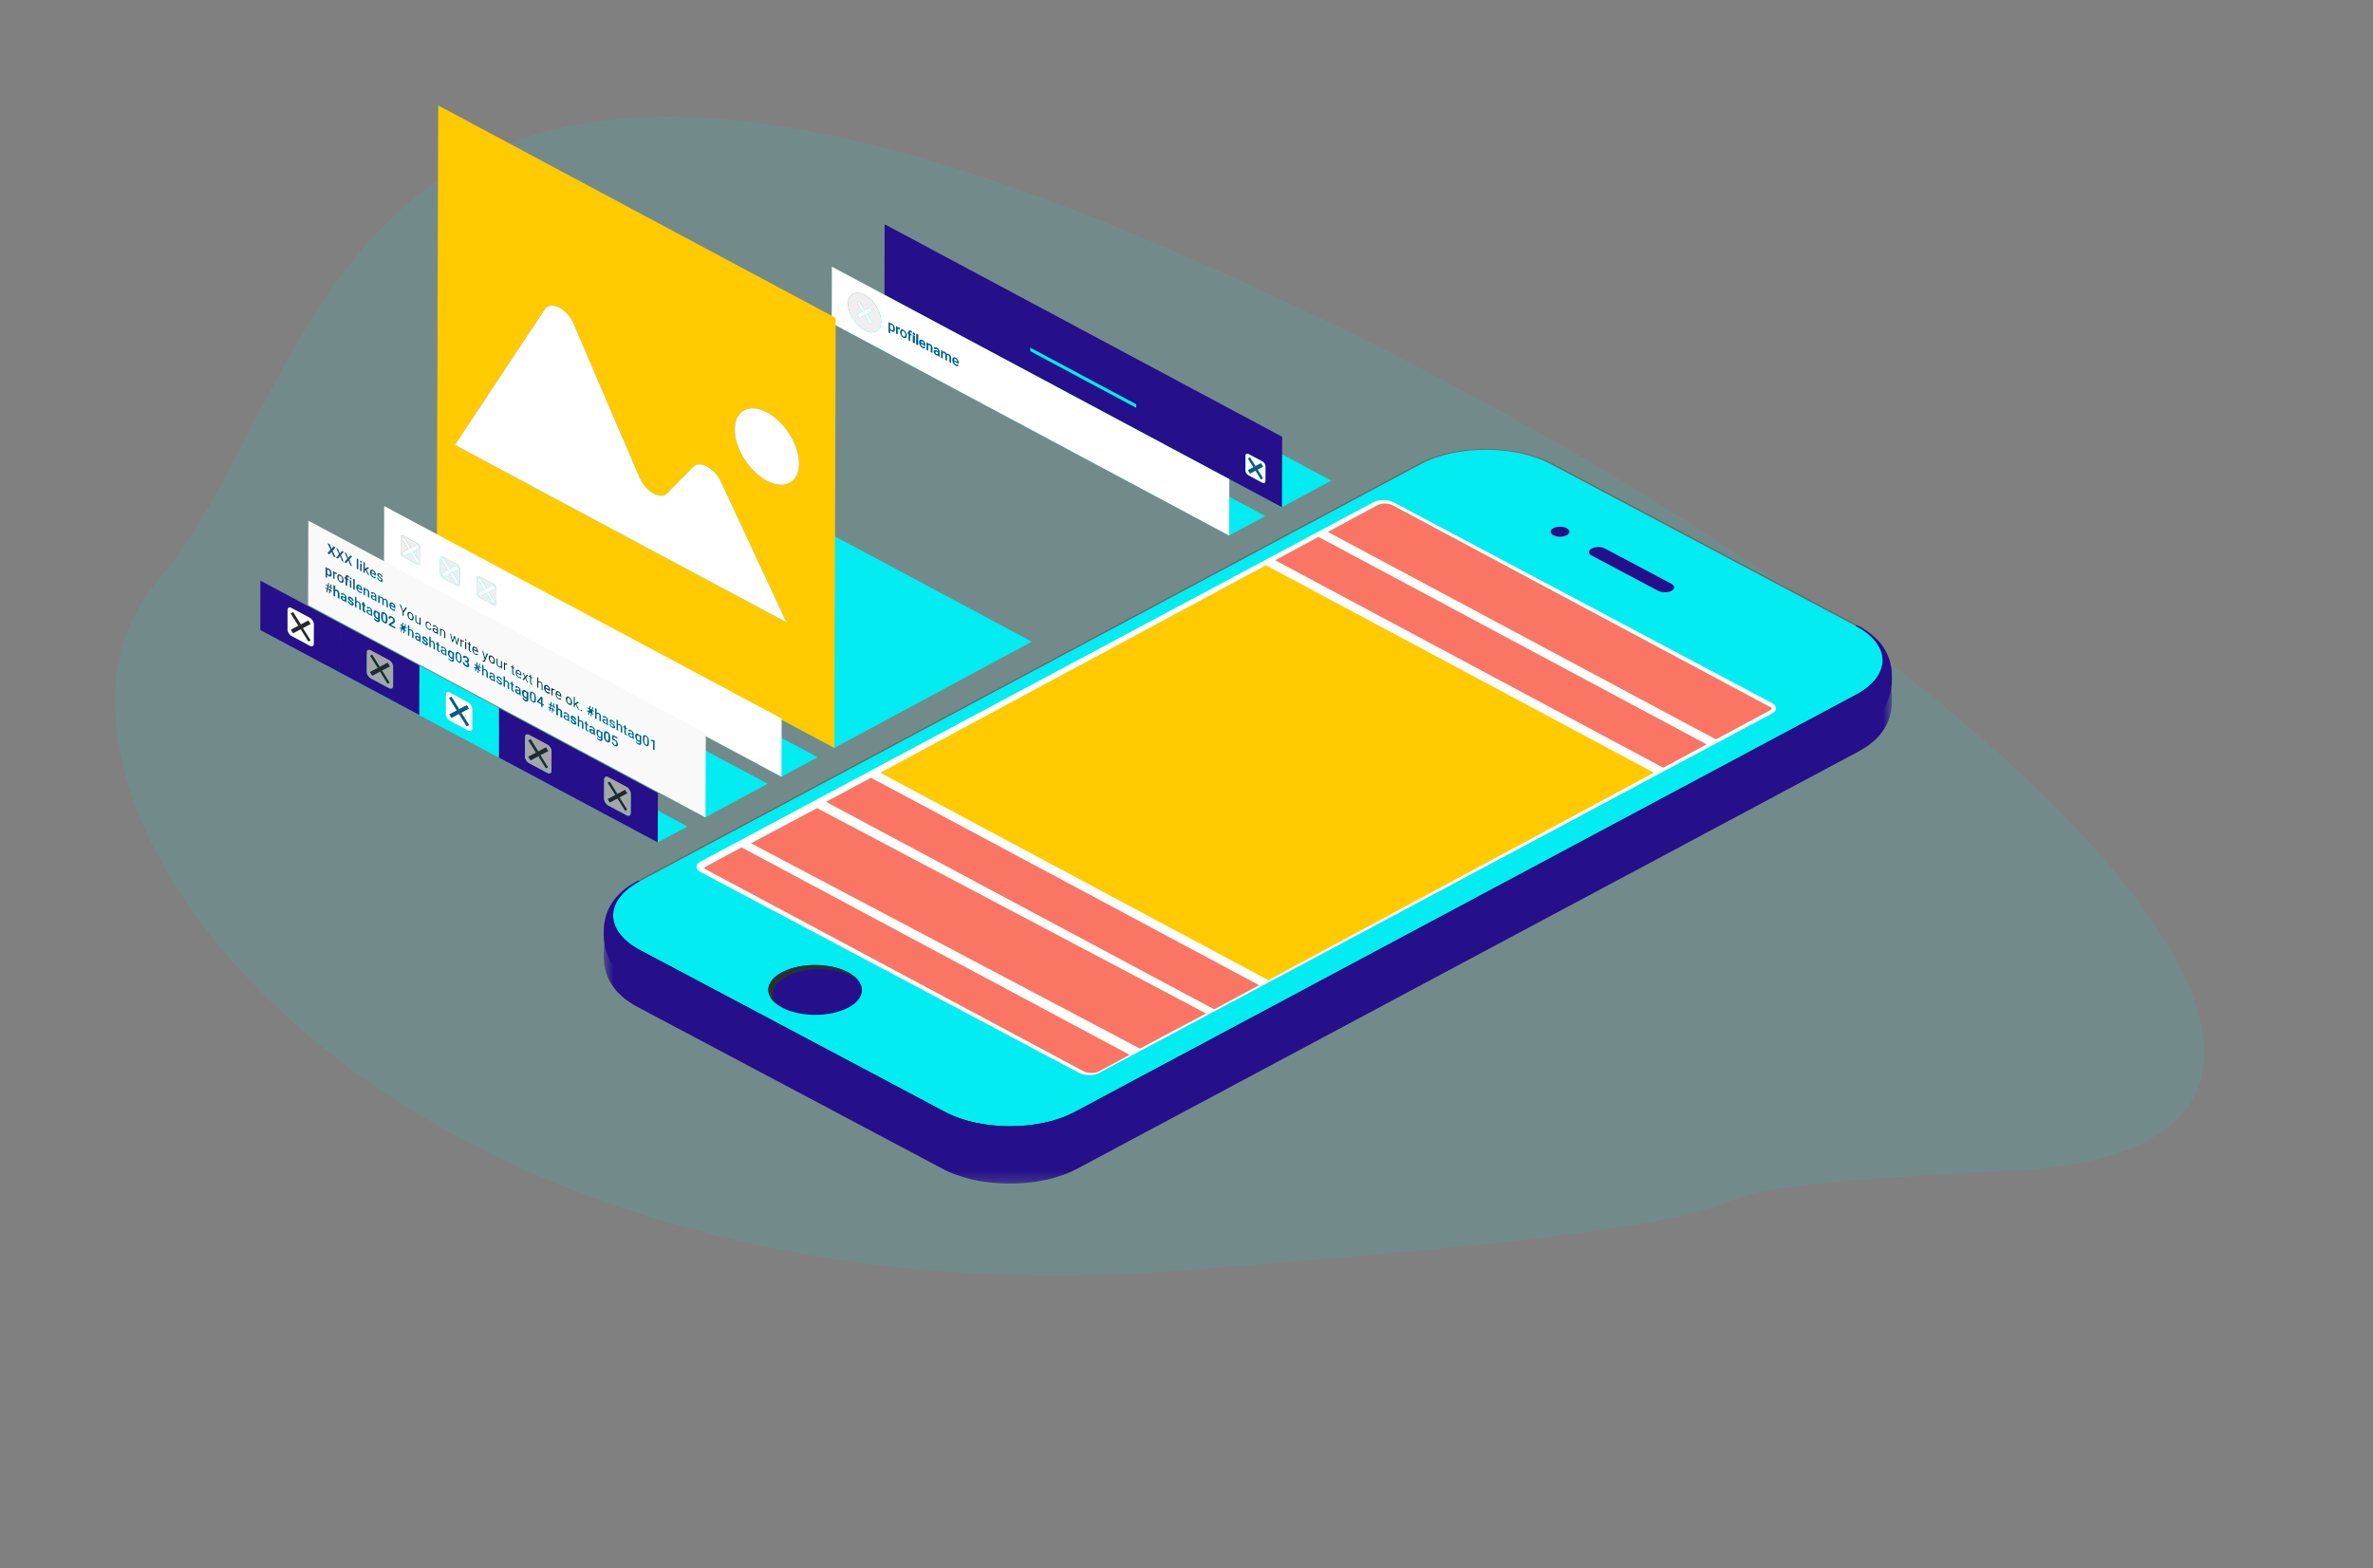 <svg width="230" height="152" fill="none" xmlns="http://www.w3.org/2000/svg"><rect width="100%" height="100%" fill="#808080" stroke="none"/><path opacity=".1" fill-rule="evenodd" clip-rule="evenodd" d="M15.175 56.46c-16.89 19.712 20.114 72.796 99.76 66.663 79.646-6.133 30.663-7.217 80.086-9.659 49.422-2.441-6.536-57.874-85.136-90.764-78.601-32.89-77.82 14.049-94.71 33.76z" fill="#02ECF1"/><path fill-rule="evenodd" clip-rule="evenodd" d="M137.461 47.059a.27.27 0 01.266.007c3.46-1.849 9.09-1.848 12.571 0a.267.267 0 01.262-.008c-.663-.35-1.193-.538-1.198-.54-.368-.13-.865-.287-1.241-.397-.196-.058-.464-.115-.664-.16-1.025-.227-2.284-.357-3.454-.357-1.189 0-2.418.128-3.46.36-.205.045-.478.105-.679.164a26.1 26.1 0 00-1.234.4 8.873 8.873 0 00-.627.263c-.165.075-.38.187-.542.268z" fill="#000"/><path fill-rule="evenodd" clip-rule="evenodd" d="M150.56 47.058l2.954 1.567 2.955 1.568 2.955 1.568 2.954 1.567 2.955 1.568 2.955 1.568 2.955 1.567 2.954 1.568 2.955 1.568 2.955 1.567a.267.267 0 00-.262.008l-29.547-15.677a.266.266 0 01.262-.007zM61.746 87.493l7.572-4.043 7.571-4.044 7.572-4.043 7.571-4.043 7.572-4.044 7.571-4.043 7.571-4.044 7.572-4.043 7.571-4.044 7.572-4.043a.27.27 0 01.266.006L62.012 87.5a.27.27 0 00-.266-.007z" fill="#000"/><path fill-rule="evenodd" clip-rule="evenodd" d="M179.845 62.742c3.482 1.847 3.5 4.843.04 6.69l-75.715 40.435c-3.458 1.847-9.087 1.848-12.568 0L62.055 94.191c-3.482-1.847-3.502-4.844-.043-6.691l75.715-40.435c3.46-1.848 9.09-1.847 12.571 0l29.547 15.677z" fill="#000"/><mask id="a" maskUnits="userSpaceOnUse" x="58" y="62" width="126" height="53"><path fill-rule="evenodd" clip-rule="evenodd" d="M58.518 62.703H183.37v52.024H58.518V62.703z" fill="#fff"/></mask><g mask="url(#a)"><path fill-rule="evenodd" clip-rule="evenodd" d="M183.322 66.89a4.994 4.994 0 00-.486-1.57 5.114 5.114 0 00-.794-1.138 8.23 8.23 0 00-.627-.589 10.32 10.32 0 00-.834-.589c-.136-.089-.332-.188-.474-.27a.267.267 0 00-.262.008c3.482 1.847 3.5 4.843.039 6.69l-75.714 40.435c-3.458 1.848-9.087 1.848-12.568.001L62.055 94.191c-3.482-1.847-3.502-4.844-.043-6.69a.27.27 0 00-.266-.007 17.8 17.8 0 00-.872.534 4.494 4.494 0 00-.397.3 7.254 7.254 0 00-.555.513 5.45 5.45 0 00-.545.67 4.884 4.884 0 00-.811 2.13c-.036.244-.04.43-.047.688l-.001.378c0 .7.123 1.199.23 1.555a4.96 4.96 0 00.636 1.305 5.3 5.3 0 00.442.558c.188.2.46.452.672.632.228.192.568.41.82.575.134.088.326.185.465.265l29.547 15.676c.662.349 1.192.538 1.197.54.368.13.865.287 1.241.397.196.057.464.115.664.16 1.024.227 2.283.357 3.454.357a16.44 16.44 0 003.459-.36c.204-.045.478-.105.678-.164.374-.11.868-.27 1.234-.4a8.19 8.19 0 00.626-.263c.166-.075.38-.187.543-.268.092-.049.172-.153.235-.3-.063.147-.143.251-.235.3l30.286-16.174 45.428-24.26c.257-.146.6-.344.84-.512.237-.166.532-.412.748-.6a4.78 4.78 0 00.451-.472c.135-.162.3-.388.416-.562a4.916 4.916 0 00.717-1.929c.046-.3.051-.504.058-.763l.001-.377c-.004-.23-.007-.448-.049-.734z" fill="#250F8A"/></g><path fill-rule="evenodd" clip-rule="evenodd" d="M137.461 44.975a.27.27 0 01.266.006c3.46-1.848 9.09-1.847 12.571 0a.266.266 0 01.262-.008c-.663-.349-1.193-.537-1.198-.54-.368-.13-.865-.287-1.241-.397-.196-.057-.464-.115-.664-.16a16.733 16.733 0 00-3.454-.356c-1.189 0-2.418.127-3.46.359-.205.046-.478.105-.679.165a26.1 26.1 0 00-1.234.4 8.873 8.873 0 00-.627.262c-.165.075-.38.188-.542.269z" fill="#646764"/><path fill-rule="evenodd" clip-rule="evenodd" d="M150.56 44.973l2.954 1.568 2.955 1.568 2.955 1.567 2.954 1.568 2.955 1.568 2.955 1.567 2.955 1.568 2.954 1.568 2.955 1.567 2.955 1.568a.266.266 0 00-.262.008L150.298 44.98a.266.266 0 01.262-.008zM61.746 85.409l7.572-4.043 7.571-4.044 7.572-4.043 7.571-4.044 7.572-4.043 7.571-4.044 7.571-4.043 7.572-4.043 7.571-4.044 7.572-4.044a.27.27 0 01.266.007L62.012 85.416a.27.27 0 00-.266-.007z" fill="#646764"/><path fill-rule="evenodd" clip-rule="evenodd" d="M179.845 60.657c3.482 1.847 3.5 4.844.04 6.691l-75.715 40.435c-3.458 1.847-9.087 1.847-12.568 0L62.055 92.106c-3.482-1.846-3.502-4.844-.043-6.69l75.715-40.435c3.46-1.848 9.09-1.848 12.571 0l29.547 15.676z" fill="#02ECF1"/><path fill-rule="evenodd" clip-rule="evenodd" d="M183.322 64.805a4.986 4.986 0 00-.486-1.57 5.115 5.115 0 00-.794-1.137 8.27 8.27 0 00-.627-.59 10 10 0 00-.834-.588c-.136-.09-.332-.189-.474-.27a.266.266 0 00-.262.008c3.482 1.846 3.5 4.843.039 6.69l-75.714 40.435c-3.458 1.847-9.087 1.847-12.568 0L62.055 92.106c-3.482-1.847-3.502-4.843-.043-6.69a.27.27 0 00-.266-.007c-.267.153-.617.366-.872.535a4.453 4.453 0 00-.397.3 7.316 7.316 0 00-.555.512 5.433 5.433 0 00-.545.671 4.882 4.882 0 00-.811 2.129c-.036.245-.04.431-.047.689l-.001.377c0 .7.123 1.2.23 1.556a4.994 4.994 0 001.078 1.862c.188.201.46.453.672.632.228.193.568.411.82.576.134.087.326.185.465.264L91.33 111.19c.662.349 1.192.537 1.197.539.368.13.865.288 1.241.398.196.057.464.115.664.159 1.024.227 2.283.358 3.454.357a16.44 16.44 0 003.459-.359c.204-.046.478-.106.678-.165.374-.11.868-.269 1.234-.399.193-.069.441-.179.626-.263.166-.075.38-.188.543-.268.092-.049.172-.153.235-.3-.063.147-.143.251-.235.3l30.286-16.174 45.428-24.26c.257-.147.6-.344.84-.512.237-.167.532-.412.748-.601a4.78 4.78 0 00.451-.472c.135-.16.3-.387.416-.561a4.909 4.909 0 00.717-1.93c.046-.299.051-.503.058-.762l.001-.377c-.004-.23-.007-.448-.049-.734zM162 56.586c.356.189.358.495.004.683-.352.189-.927.189-1.283 0l-6.435-3.415c-.357-.189-.359-.495-.006-.683.354-.189.928-.189 1.285 0L162 56.586zm-10.154-5.388c.354.188.356.494.002.683-.352.188-.927.188-1.281 0-.357-.189-.359-.495-.006-.683.354-.189.928-.189 1.285 0z" fill="#250F8A"/><path fill-rule="evenodd" clip-rule="evenodd" d="M82.204 94.25c1.777.942 1.788 2.47.021 3.414-1.765.942-4.638.942-6.415 0-1.777-.943-1.786-2.472-.02-3.415 1.766-.943 4.637-.943 6.414 0z" fill="#250F8A"/><path fill-rule="evenodd" clip-rule="evenodd" d="M76.24 94.666c1.767-.943 4.638-.943 6.415 0 .18.095.335.198.478.303a3.134 3.134 0 00-.932-.72c-1.777-.943-4.648-.944-6.415 0-1.587.848-1.735 2.169-.457 3.112-.753-.888-.454-1.966.911-2.695z" fill="#263238"/><path fill-rule="evenodd" clip-rule="evenodd" d="M171.74 68.139c.534.283.537.742.006 1.025l-5.499 2.937-5.116 2.732-38.367 20.49-5.264 2.812-7.312 3.905-3.665 1.957c-.53.283-1.391.283-1.925 0L67.912 84.532c-.534-.283-.537-.742-.006-1.025l3.664-1.957 7.312-3.905 5.265-2.812 38.367-20.49 5.115-2.732 5.5-2.937c.53-.283 1.391-.283 1.925 0l36.686 19.465z" fill="#fff"/><path fill-rule="evenodd" clip-rule="evenodd" d="M72.79 81.737l6.405-3.404 37.702 19.904-6.406 3.404-37.702-19.904zm32.99 22.27c-.28 0-.548-.057-.735-.157L68.447 84.284c-.144-.077-.174-.144-.174-.154 0-.01.03-.074.169-.15l3.43-1.845 37.619 20.111-2.981 1.605c-.185.099-.451.156-.73.156z" fill="#FA7564"/><path fill-rule="evenodd" clip-rule="evenodd" d="M85.32 74.898l37.371-20.11 37.619 20.111-37.371 20.11-37.62-20.111z" fill="#FFCA00"/><path fill-rule="evenodd" clip-rule="evenodd" d="M80.068 77.724l4.35-2.34 37.619 20.111-4.35 2.34-37.619-20.11zm48.629-26.168l4.81-2.589c.185-.1.451-.156.73-.156.28 0 .548.057.735.157l36.598 19.566c.144.077.174.144.174.154 0 .01-.029.074-.169.15l-5.259 2.83-37.619-20.112zm-5.103 2.746l4.201-2.26 37.619 20.11-4.202 2.262-37.618-20.112z" fill="#FA7564"/><path fill-rule="evenodd" clip-rule="evenodd" d="M129.033 46.59l-4.785 2.575L85.724 28.57l4.785-2.574 38.524 20.595z" fill="#02ECF1"/><path fill-rule="evenodd" clip-rule="evenodd" d="M121.914 45.523l.527.843-.228.122-.527-.845.228-.12zm-.753-1.208l.527.845-.228.12-.527-.845.228-.12z" fill="#135687"/><path fill-rule="evenodd" clip-rule="evenodd" d="M122.218 44.88l.226.363-.53.28-.228.12-.53.28-.226-.364.529-.28.229-.12.53-.279z" fill="#135687"/><path fill-rule="evenodd" clip-rule="evenodd" d="M111.428 38.873l-.002.34-10.272-5.491.001-.342 10.273 5.492z" fill="#fff"/><path fill-rule="evenodd" clip-rule="evenodd" d="M110.129 39.53l.001-.342-10.273-5.492v.34l10.272 5.493zm12.519 7.095l.005-1.417a.598.598 0 00-.297-.476l-1.332-.712c-.163-.087-.298-.017-.299.158l-.004 1.417c0 .174.133.387.297.474l1.332.712c.164.088.297.018.298-.156zM85.745 21.738l38.524 20.596-.021 6.831L85.724 28.57l.021-6.832z" fill="#250F8A"/><path fill-rule="evenodd" clip-rule="evenodd" d="M122.441 46.367l-.526-.844.53-.28-.226-.363-.531.28-.527-.845-.227.12.526.845-.53.279.226.364.531-.28.527.845.227-.121zm-.085-1.635a.597.597 0 01.296.476l-.004 1.418c0 .173-.134.244-.298.155l-1.332-.712a.599.599 0 01-.297-.474l.004-1.417c.001-.175.136-.245.299-.158l1.332.712z" fill="#fff"/><path fill-rule="evenodd" clip-rule="evenodd" d="M122.644 50.021l-3.508 1.888-38.524-20.596 3.508-1.888 38.524 20.596z" fill="#02ECF1"/><path fill-rule="evenodd" clip-rule="evenodd" d="M88.62 32.426c.015-.01.024-.024.024-.05a.15.15 0 00-.023-.073.165.165 0 00-.065-.059c-.027-.014-.049-.018-.064-.01-.014.01-.021.026-.022.05 0 .026.007.05.022.073a.16.16 0 00.063.058c.029.015.05.019.066.01zm.01.854l.002-.721-.154-.082-.002.722.153.081zm.327.175l.003-1.025-.153-.081-.003 1.025.153.081zm-1.748-1.51v-.15a.242.242 0 00-.053-.039c-.065-.034-.116-.03-.153.013l-.004-.083-.145-.078-.003.722.153.081.001-.493c.025-.044.071-.047.142-.01a.61.61 0 01.062.038zm3.162 2.267l.002-.477c-.003-.174-.075-.298-.216-.374-.08-.043-.147-.046-.198-.01l-.004-.085-.143-.076-.002.722.153.081.001-.514c.03-.042.076-.048.138-.015.042.023.072.05.09.081a.238.238 0 01.028.118l-.001.467.152.082zm.716.383v-.01a.48.48 0 01-.026-.172v-.324a.39.39 0 00-.07-.22.537.537 0 00-.19-.164.357.357 0 00-.142-.046c-.043-.003-.077.006-.101.028-.025.02-.037.05-.037.09l.151.08c0-.028.011-.044.034-.05.023-.008.051-.002.085.016.041.022.07.05.09.083.02.033.03.067.03.105v.048l-.095-.05c-.099-.053-.177-.075-.23-.062-.054.012-.081.056-.082.134 0 .06.023.124.065.188a.459.459 0 00.167.151c.07.038.13.043.178.014a.41.41 0 00.018.078l.155.083zm-2.7-2.346l.005-.124a.593.593 0 00-.085-.057c-.075-.04-.134-.05-.175-.028-.043.021-.064.071-.065.151v.066l-.103-.055v.12l.103.055-.002.602.153.081.001-.601.139.074v-.12l-.138-.074v-.065c0-.08.037-.099.11-.06a.5.5 0 01.057.035zm4.523 3.01v-.065a.613.613 0 00-.074-.306.526.526 0 00-.215-.21.266.266 0 00-.158-.036.151.151 0 00-.11.073.334.334 0 00-.04.172v.02a.616.616 0 00.324.53c.055.03.108.046.153.046s.08-.015.11-.043l-.084-.127c-.044.036-.1.036-.17 0a.334.334 0 01-.124-.12.378.378 0 01-.056-.171l.444.237zm-3.215-1.719v-.065a.606.606 0 00-.075-.306.52.52 0 00-.213-.21.26.26 0 00-.159-.036.142.142 0 00-.11.074.314.314 0 00-.04.171v.02c0 .108.029.21.09.306a.61.61 0 00.233.224c.057.03.108.045.153.045a.142.142 0 00.11-.042l-.082-.127c-.045.037-.101.037-.172-.001a.33.33 0 01-.123-.119.35.35 0 01-.055-.171l.443.237zm-1.811-1.012v-.038a.609.609 0 00-.093-.299.571.571 0 00-.222-.214.297.297 0 00-.164-.043.144.144 0 00-.111.072.321.321 0 00-.04.172v.007a.61.61 0 00.085.317.576.576 0 00.229.224.288.288 0 00.166.043.14.14 0 00.111-.07.333.333 0 00.039-.17zm-1.16-.62v-.01a.645.645 0 00-.07-.31.459.459 0 00-.195-.204c-.076-.04-.137-.045-.182-.01l-.006-.077-.141-.076-.003 1 .153.082v-.343a.45.45 0 00.18.174c.08.043.144.044.192.004.047-.043.072-.119.072-.23zm5.457 3.271l.002-.473a.452.452 0 00-.055-.225.412.412 0 00-.168-.156c-.09-.048-.158-.047-.208 0a.383.383 0 00-.186-.211c-.082-.044-.147-.048-.195-.015l-.005-.078-.144-.077-.002.722.153.081.001-.523c.026-.039.07-.043.13-.01.08.042.12.108.122.193l-.002.475.153.081.001-.494c.01-.029.025-.046.046-.054.022-.008.05-.003.085.015a.23.23 0 01.094.084c.019.03.028.069.028.115l-.001.47.151.08zM83.8 32.01c.886.474 1.607.093 1.61-.85.003-.944-.714-2.092-1.6-2.566-.886-.474-1.608-.095-1.61.85-.003.943.714 2.092 1.6 2.566zm-3.172-6.162l38.524 20.596-.017 5.467-38.523-20.597.016-5.466z" fill="#fff"/><path fill-rule="evenodd" clip-rule="evenodd" d="M86.531 31.98c.027-.027.041-.082.041-.167a.445.445 0 00-.04-.193.262.262 0 00-.115-.127c-.063-.033-.108-.028-.135.012v.32c.027.07.072.123.134.156.048.026.087.025.115-.002zm.123-.393a.65.65 0 01.07.31v.01c0 .112-.025.188-.072.23-.048.041-.112.04-.192-.003a.45.45 0 01-.18-.174v.343l-.153-.082.003-1 .141.076.006.077c.045-.035.106-.03.182.01a.46.46 0 01.195.203z" fill="#135687"/><path fill-rule="evenodd" clip-rule="evenodd" d="M86.417 31.494c.05.027.088.068.115.126.027.057.04.121.04.193 0 .085-.014.14-.04.167-.03.027-.068.027-.116.002a.294.294 0 01-.135-.157l.001-.32c.027-.04.072-.045.135-.011z" fill="#fff"/><path fill-rule="evenodd" clip-rule="evenodd" d="M92.76 35.06v-.013a.33.33 0 00-.04-.145.25.25 0 00-.099-.093c-.042-.023-.076-.026-.102-.008-.025.016-.042.05-.05.103l.292.155zm.15.134v.065l-.444-.237a.38.38 0 00.056.171.334.334 0 00.124.12c.07.036.126.036.17 0l.083.127a.145.145 0 01-.109.043.338.338 0 01-.153-.046.617.617 0 01-.324-.53v-.02c0-.072.014-.13.04-.172a.151.151 0 01.11-.073c.048-.006.1.005.158.036.092.05.164.12.215.21.049.088.074.19.074.306z" fill="#135687"/><path fill-rule="evenodd" clip-rule="evenodd" d="M92.62 34.81a.251.251 0 01.1.093.33.33 0 01.04.145v.012l-.291-.156c.008-.052.025-.086.05-.103s.06-.014.102.008zm-1.914-.731c.032-.005.08.008.144.04l.095.048v.145a.084.084 0 01-.07.033.244.244 0 01-.185-.098.163.163 0 01-.033-.096c0-.042.016-.066.049-.072z" fill="#fff"/><path fill-rule="evenodd" clip-rule="evenodd" d="M90.91 34.297l.001-.136-.084-.044c-.056-.03-.099-.043-.127-.038-.029.006-.043.028-.043.067 0 .03.01.061.03.09.02.028.045.051.078.069a.17.17 0 00.085.022.073.073 0 00.06-.03zm.151.116c0 .065.008.122.026.171v.01l-.155-.082a.373.373 0 01-.018-.078c-.049.029-.108.024-.178-.014a.459.459 0 01-.167-.15.347.347 0 01-.065-.189c0-.078.028-.122.081-.134.054-.013.132.009.23.061l.096.051v-.048a.198.198 0 00-.03-.105.227.227 0 00-.09-.083c-.034-.018-.062-.024-.085-.016-.022.006-.034.022-.034.05l-.151-.08c0-.04.011-.07.037-.09.024-.022.058-.03.1-.028.043.003.09.018.142.046.08.043.142.097.19.165a.39.39 0 01.072.219v.324z" fill="#135687"/><path fill-rule="evenodd" clip-rule="evenodd" d="M89.405 33.09a.249.249 0 01.099.093.31.31 0 01.04.145v.013l-.29-.155c.008-.052.024-.088.05-.103.026-.018.06-.015.101.007z" fill="#fff"/><path fill-rule="evenodd" clip-rule="evenodd" d="M87.688 32.596c.03-.026.044-.082.045-.163a.438.438 0 00-.045-.199.282.282 0 00-.12-.127c-.05-.026-.089-.026-.117 0-.03.027-.044.08-.045.165 0 .074.014.14.042.197.03.058.07.1.12.127.052.029.092.029.12 0zm.103-.405a.609.609 0 01.093.3v.037c0 .07-.013.129-.039.17a.14.14 0 01-.11.071.289.289 0 01-.167-.042.578.578 0 01-.229-.225.611.611 0 01-.085-.317v-.007c0-.071.013-.129.04-.172a.144.144 0 01.11-.072.297.297 0 01.165.043.57.57 0 01.222.214z" fill="#135687"/><path fill-rule="evenodd" clip-rule="evenodd" d="M87.568 32.108c.05.027.092.07.12.127.03.06.045.125.045.199 0 .08-.015.137-.045.163-.028.028-.068.028-.12 0a.283.283 0 01-.12-.127.44.44 0 01-.042-.197c0-.085.015-.139.045-.165.028-.027.068-.027.117 0zm-3.232-2.328l.226.364-.53.28-.228.12-.53.278-.227-.362.53-.28.228-.12.53-.28z" fill="#fff"/><path fill-rule="evenodd" clip-rule="evenodd" d="M84.559 31.268l-.527-.845.53-.28-.226-.363-.53.28-.527-.845-.228.12.527.845-.53.28.226.362.53-.279.527.844.228-.119zm-.75-2.674c.887.473 1.604 1.622 1.601 2.566-.003.943-.725 1.324-1.61.85-.887-.474-1.603-1.624-1.6-2.566.002-.944.724-1.324 1.61-.85z" fill="#EFEFEF"/><path fill-rule="evenodd" clip-rule="evenodd" d="M84.032 30.423l.527.846-.228.118-.527-.844.228-.12zm-.753-1.208l.526.845-.227.12-.528-.845.229-.12z" fill="#fff"/><path fill-rule="evenodd" clip-rule="evenodd" d="M87.156 31.756a.3.3 0 01.054.038v.152a.648.648 0 00-.063-.038c-.07-.038-.117-.034-.142.01l-.001.493-.153-.081.002-.722.146.078.004.084c.037-.044.088-.049.153-.014zm1.151.312a.598.598 0 01.085.057l-.005.124a.5.5 0 00-.058-.035c-.072-.039-.109-.02-.11.06v.065l.14.074-.001.12-.139-.074-.001.601-.153-.081.002-.602-.103-.055v-.12l.103.055v-.066c0-.08.022-.13.065-.15.04-.022.1-.013.175.027zm.169 1.131l.003-.722.198.081-.003.722-.198-.081zm.104-.727a.21.21 0 01-.082-.076.18.18 0 01-.028-.095c0-.031.01-.054.028-.066.02-.01.048-.005.083.014a.197.197 0 01.113.173c0 .033-.01.052-.029.064-.02.01-.048.006-.085-.014zm.426-.042l-.004 1.026-.198-.082.004-1.026.198.082zm.539.91v-.012a.315.315 0 00-.04-.145.25.25 0 00-.1-.094c-.04-.022-.075-.025-.1-.007-.027.016-.043.051-.05.103l.29.155zm.15.135v.065l-.444-.237a.349.349 0 00.056.171.327.327 0 00.123.119c.07.037.128.038.172.001l.081.127a.14.14 0 01-.109.042.335.335 0 01-.153-.045.613.613 0 01-.234-.224.563.563 0 01-.09-.306v-.02a.32.32 0 01.04-.171.142.142 0 01.111-.074c.047-.007.1.005.159.037a.52.52 0 01.213.209c.05.088.076.19.075.306zm.462-.115c.141.077.213.2.216.375l-.002.477-.153-.082.002-.468a.238.238 0 00-.028-.117.228.228 0 00-.09-.081c-.063-.033-.108-.027-.138.015l-.001.514-.153-.081.002-.722.143.076.004.086c.051-.037.117-.034.198.009zm1.803.965c.075.04.131.093.168.156a.45.45 0 01.055.225l-.002.473-.151-.08.001-.47a.224.224 0 00-.028-.115.234.234 0 00-.094-.084c-.034-.018-.063-.023-.085-.015-.021.008-.037.025-.046.054l-.001.495-.153-.082.002-.475a.212.212 0 00-.122-.193c-.06-.032-.104-.029-.13.01l-.001.524-.153-.082.002-.722.144.077.005.078c.048-.033.113-.028.195.015a.39.39 0 01.186.211c.05-.047.119-.048.208 0z" fill="#135687"/><path fill-rule="evenodd" clip-rule="evenodd" d="M100.007 62.194L80.871 72.492 42.347 51.896l19.136-10.298 38.524 20.596z" fill="#02ECF1"/><path fill-rule="evenodd" clip-rule="evenodd" d="M74.322 46.596c1.719.92 3.116.182 3.121-1.647.006-1.83-1.382-4.056-3.1-4.975-1.72-.919-3.117-.182-3.123 1.648-.005 1.828 1.382 4.055 3.102 4.974zm-30.228-3.469L76.197 60.29l-6.33-13.591c-.317-.678-.826-1.205-1.336-1.478-.502-.268-1.005-.29-1.326.035l-2.531 2.56c-.322.327-.824.304-1.325.036-.536-.286-1.07-.853-1.378-1.572l-6.367-14.881c-.312-.727-.845-1.29-1.377-1.574-.565-.302-1.13-.293-1.43.16l-8.703 13.142zm-1.62-32.904L81 30.819l-.128 41.673-38.524-20.596.128-41.673z" fill="#FFCA00"/><path fill-rule="evenodd" clip-rule="evenodd" d="M54.227 29.825c.532.285 1.065.847 1.377 1.574l6.367 14.88c.308.72.842 1.286 1.378 1.573.5.268 1.004.29 1.325-.035l2.531-2.56c.32-.326.824-.304 1.326-.036.51.273 1.02.8 1.335 1.478l6.33 13.591-32.102-17.163 8.704-13.142c.3-.453.864-.462 1.428-.16zm20.115 10.149c1.72.92 3.107 3.146 3.102 4.975-.006 1.829-1.403 2.566-3.122 1.647-1.72-.919-3.107-3.145-3.102-4.974.006-1.83 1.403-2.567 3.122-1.648z" fill="#fff"/><path fill-rule="evenodd" clip-rule="evenodd" d="M79.25 73.398l-3.508 1.887L37.22 54.69l3.507-1.888L79.25 73.398z" fill="#02ECF1"/><path fill-rule="evenodd" clip-rule="evenodd" d="M39.27 52.243l.526.846-.227.12-.527-.846c-.064-.1-.063-.207 0-.241.032-.017.073-.01.114.011a.31.31 0 01.113.11zm8.528 4.51a.31.31 0 01.113.11c.063.102.063.21 0 .242l-.531.28-.228.12-.53.28c-.031.017-.072.012-.113-.01a.32.32 0 01-.114-.112c-.062-.099-.062-.207 0-.241l.531-.28.228-.12.53-.28c.032-.016.073-.01.114.011z" fill="#fff"/><path fill-rule="evenodd" clip-rule="evenodd" d="M48.114 58.487l.005-1.417a.597.597 0 00-.297-.474l-1.332-.712c-.163-.088-.297-.017-.297.156l-.005 1.418c0 .175.133.387.296.474l1.332.713c.164.087.298.017.298-.158zm-3.532-1.888l.005-1.417a.596.596 0 00-.296-.474l-1.331-.712c-.165-.088-.299-.018-.3.156l-.003 1.417a.598.598 0 00.296.476l1.332.712c.163.087.297.017.297-.158zm-3.827-2.046l.005-1.417a.597.597 0 00-.295-.474l-1.332-.712c-.165-.088-.299-.018-.299.156l-.004 1.417a.6.6 0 00.296.476l1.332.712c.163.087.297.017.297-.158zm-3.519-5.5L75.76 69.649l-.018 5.636L37.22 54.69l.017-5.637z" fill="#fff"/><path fill-rule="evenodd" clip-rule="evenodd" d="M40.44 52.82a.31.31 0 01.113.11c.062.1.062.208 0 .241l-.53.28-.228.12-.53.28c-.032.017-.073.012-.114-.01a.31.31 0 01-.114-.111c-.063-.1-.063-.208.001-.241l.53-.28.228-.12.53-.28c.032-.017.072-.012.114.01z" fill="#fff"/><path fill-rule="evenodd" clip-rule="evenodd" d="M40.55 54.296l-.527-.846.53-.28c.063-.032.063-.14.001-.24a.32.32 0 00-.114-.112c-.04-.021-.082-.027-.113-.01l-.53.28-.527-.846a.313.313 0 00-.114-.11c-.04-.022-.082-.027-.113-.01-.064.033-.064.14 0 .24l.526.846-.53.28c-.064.033-.064.14 0 .24a.31.31 0 00.112.112c.041.022.083.027.114.01l.53-.28.527.846c.031.05.072.089.113.11.04.023.082.028.114.011.062-.033.063-.14 0-.241zm-.085-1.634c.163.087.295.3.295.474l-.005 1.417c0 .175-.134.245-.297.158l-1.332-.712a.598.598 0 01-.296-.476l.004-1.417c0-.174.134-.244.299-.156l1.331.712z" fill="#EFEFEF"/><path fill-rule="evenodd" clip-rule="evenodd" d="M40.55 54.296c.061.101.06.209-.001.242-.032.017-.074.011-.115-.01a.308.308 0 01-.112-.112l-.527-.845.227-.12.527.845zm7.357 3.934c.063.101.063.209 0 .241-.032.017-.073.012-.114-.01a.318.318 0 01-.114-.111l-.527-.846.228-.12.527.846z" fill="#fff"/><path fill-rule="evenodd" clip-rule="evenodd" d="M47.907 58.23l-.527-.846.53-.28c.065-.032.065-.14.001-.241a.31.31 0 00-.112-.11c-.041-.022-.082-.028-.114-.012l-.53.28-.528-.845a.312.312 0 00-.112-.11c-.042-.022-.083-.027-.115-.011-.062.034-.062.142 0 .241l.527.845-.53.28c-.063.035-.063.142-.002.242.032.05.073.09.114.111.041.022.082.027.113.01l.53-.28.528.845c.031.051.072.09.114.112.04.022.081.027.113.01.063-.033.064-.14 0-.242zm-.085-1.634c.165.088.297.3.297.474l-.005 1.417c0 .175-.133.245-.298.157l-1.332-.712a.597.597 0 01-.296-.475l.005-1.417c0-.173.134-.244.297-.156l1.332.712z" fill="#EFEFEF"/><path fill-rule="evenodd" clip-rule="evenodd" d="M46.627 56.177l.527.845-.228.12-.527-.845c-.062-.1-.062-.207.001-.242.032-.016.073-.01.114.012.04.022.082.06.113.11z" fill="#fff"/><path fill-rule="evenodd" clip-rule="evenodd" d="M44.377 56.341l-.528-.845.531-.28c.062-.033.063-.14 0-.241a.32.32 0 00-.113-.11c-.041-.022-.082-.028-.113-.011l-.53.28-.527-.846a.316.316 0 00-.114-.11c-.04-.022-.082-.027-.113-.01-.064.033-.064.14 0 .24l.526.846-.53.28c-.064.033-.065.14-.001.24.03.051.072.09.113.112.041.022.083.027.114.01l.53-.28.527.846c.03.05.072.089.113.11.04.022.082.028.114.01.062-.032.062-.14 0-.24zm-.086-1.633c.164.087.296.3.296.474l-.005 1.417c0 .175-.134.245-.297.158l-1.332-.712a.598.598 0 01-.297-.476l.005-1.417c0-.174.134-.244.299-.156l1.331.712z" fill="#EFEFEF"/><path fill-rule="evenodd" clip-rule="evenodd" d="M44.376 56.342c.062.101.062.209 0 .242-.032.016-.074.011-.115-.01a.31.31 0 01-.112-.112l-.528-.845.228-.12.527.845z" fill="#fff"/><path fill-rule="evenodd" clip-rule="evenodd" d="M44.267 54.865a.32.32 0 01.113.11c.062.102.062.21 0 .242l-.531.28-.228.12-.53.28c-.031.017-.072.012-.114-.01a.311.311 0 01-.113-.111c-.063-.1-.063-.208.001-.242l.53-.28.228-.12.53-.28c.032-.016.072-.01.114.011z" fill="#fff"/><path fill-rule="evenodd" clip-rule="evenodd" d="M43.096 54.29l.527.845-.227.12-.528-.846c-.063-.1-.063-.208.001-.241.031-.017.073-.011.114.01a.34.34 0 01.113.111z" fill="#fff"/><path fill-rule="evenodd" clip-rule="evenodd" d="M74.408 75.971l-6.034 3.247-38.523-20.596 6.034-3.246L74.407 75.97z" fill="#02ECF1"/><path fill-rule="evenodd" clip-rule="evenodd" d="M62.75 71.983v-.22a.593.593 0 00-.032-.22.246.246 0 00-.112-.122c-.05-.027-.087-.027-.11.001-.024.028-.036.085-.038.17v.22c0 .09.01.163.035.221a.24.24 0 00.11.126c.05.026.087.027.11-.003.024-.028.037-.086.037-.173zm.08-.47a.767.767 0 01.073.346v.167c0 .14-.025.232-.074.278-.05.044-.125.039-.226-.015a.517.517 0 01-.221-.222.751.751 0 01-.077-.349v-.168c.001-.14.027-.23.075-.275.05-.043.125-.039.227.016a.524.524 0 01.223.221z" fill="#135687"/><path fill-rule="evenodd" clip-rule="evenodd" d="M62.606 71.421a.245.245 0 01.112.123.589.589 0 01.033.22v.22c-.001.087-.014.144-.038.172-.023.03-.06.03-.11.004a.246.246 0 01-.11-.126.583.583 0 01-.035-.222v-.22c.002-.085.014-.142.038-.17.023-.028.06-.028.11 0zm-.731-.137a.29.29 0 01.134.152l-.001.32c-.03.039-.075.042-.136.01a.266.266 0 01-.116-.124.43.43 0 01-.042-.194c0-.083.015-.137.043-.164.027-.028.067-.028.118 0zm-3.032-.232a.238.238 0 01.111.123.558.558 0 01.035.219v.22c-.003.087-.014.144-.038.174-.023.028-.06.03-.11.003a.243.243 0 01-.11-.127.575.575 0 01-.035-.222v-.22c0-.085.014-.141.038-.168.023-.028.06-.028.109-.002z" fill="#F9F9FA"/><path fill-rule="evenodd" clip-rule="evenodd" d="M58.782 70.03v-.137l-.084-.045c-.056-.03-.099-.042-.127-.036-.029.006-.043.027-.043.066 0 .031.01.06.03.09a.2.2 0 00.077.07c.03.016.059.023.085.021a.077.077 0 00.062-.03zm.15.117c0 .064.008.12.026.169v.01l-.155-.083a.36.36 0 01-.018-.076c-.049.027-.108.022-.179-.015A.448.448 0 0158.44 70a.34.34 0 01-.065-.188c0-.077.027-.121.081-.135.054-.011.132.01.23.062l.095.05v-.046a.2.2 0 00-.029-.106.224.224 0 00-.09-.083c-.034-.018-.063-.023-.085-.017-.023.006-.034.024-.034.053l-.151-.081c0-.04.011-.07.036-.092a.137.137 0 01.101-.027c.043.003.09.017.142.045.08.043.142.1.19.167a.39.39 0 01.072.218l-.001.326z" fill="#135687"/><path fill-rule="evenodd" clip-rule="evenodd" d="M58.746 70.077a.181.181 0 01-.097-.023.227.227 0 01-.088-.075.159.159 0 01-.033-.096c0-.042.016-.065.048-.071.032-.006.08.007.145.04l.095.047v.147a.088.088 0 01-.07.031z" fill="#F9F9FA"/><path fill-rule="evenodd" clip-rule="evenodd" d="M58.246 71.385v-.318a.296.296 0 00-.133-.154c-.051-.027-.09-.027-.118 0-.028.029-.042.083-.043.166a.43.43 0 00.042.194.273.273 0 00.116.124c.06.032.106.027.136-.012zm.017-.51l.137.073-.002.7c0 .094-.028.155-.084.179-.055.026-.13.013-.224-.037a.595.595 0 01-.145-.11.578.578 0 01-.109-.145l.073-.059a.44.44 0 00.173.182c.05.026.09.033.12.02.029-.015.043-.05.043-.106v-.048c-.043.029-.102.023-.175-.016a.478.478 0 01-.195-.205.676.676 0 01-.074-.32c0-.11.025-.188.075-.228.05-.04.116-.039.198.005a.439.439 0 01.182.183l.007-.068z" fill="#135687"/><path fill-rule="evenodd" clip-rule="evenodd" d="M58.113 70.913c.06.033.106.086.134.155l-.001.317c-.03.04-.075.045-.136.012a.274.274 0 01-.116-.124.43.43 0 01-.042-.194c0-.082.015-.136.043-.165.027-.028.067-.028.118 0zm-.8-.135c.032-.005.08.008.145.04l.094.047v.145c-.015.022-.04.03-.069.034a.21.21 0 01-.099-.025.244.244 0 01-.088-.074.157.157 0 01-.032-.097c0-.04.016-.064.048-.07z" fill="#F9F9FA"/><path fill-rule="evenodd" clip-rule="evenodd" d="M57.336 69.06l-.184-.077.048-.191.183.075-.047.192z" fill="#135687"/><path fill-rule="evenodd" clip-rule="evenodd" d="M57.383 68.867l-.047.192-.184-.076.048-.191.183.075z" fill="#F9F9FA"/><path fill-rule="evenodd" clip-rule="evenodd" d="M55.02 69.66v-.135l-.084-.045c-.057-.03-.1-.043-.127-.038-.029.006-.043.028-.043.066 0 .032.01.062.03.09a.215.215 0 00.162.092c.027-.002.047-.01.061-.03zm.15.117c0 .064.008.122.024.168v.012l-.155-.083a.496.496 0 01-.017-.077c-.048.029-.108.024-.178-.014a.459.459 0 01-.166-.15.34.34 0 01-.065-.188c0-.079.027-.123.081-.135.054-.013.131.009.23.062l.095.05v-.048a.194.194 0 00-.029-.104.228.228 0 00-.09-.084c-.034-.017-.063-.024-.085-.016-.023.006-.034.022-.034.05l-.153-.08c0-.04.013-.07.038-.091a.144.144 0 01.101-.028.534.534 0 01.332.212c.047.068.07.14.072.219l-.001.325z" fill="#135687"/><path fill-rule="evenodd" clip-rule="evenodd" d="M54.814 69.442c.032-.005.08.008.145.04l.095.049v.144c-.017.021-.04.03-.07.033a.243.243 0 01-.185-.098.163.163 0 01-.033-.097c0-.04.016-.065.048-.071zm-.512-2.042v.01l-.34-.183c.008-.06.028-.1.06-.12.032-.019.07-.016.118.01a.282.282 0 01.115.112.39.39 0 01.047.171z" fill="#F9F9FA"/><path fill-rule="evenodd" clip-rule="evenodd" d="M53.822 68.634l-.15-.08-.036.19.138.074v.106l-.158-.085-.048.249-.106-.057.05-.248-.14-.075-.05.248-.105-.056.048-.248-.144-.077v-.106l.164.088.036-.19-.152-.082v-.105l.173.092.049-.252.104.056-.049.252.141.076.05-.253.104.056-.05.252.131.07v.105z" fill="#135687"/><path fill-rule="evenodd" clip-rule="evenodd" d="M53.572 68.69l-.182-.075.048-.191.182.075-.048.192z" fill="#135687"/><path fill-rule="evenodd" clip-rule="evenodd" d="M53.39 68.615l.048-.191.182.075-.048.192-.182-.076zm-.191-1.805v.01l-.34-.182c.008-.061.028-.101.06-.12.032-.02.071-.016.118.008a.291.291 0 01.116.114c.028.05.043.106.046.17zm-5.526-2.605a.34.34 0 01-.14-.147.462.462 0 01-.051-.22c0-.09.017-.152.053-.181.035-.03.082-.028.138.002.06.031.106.08.141.149a.47.47 0 01.052.22c0 .089-.017.15-.051.18-.036.03-.082.029-.142-.003z" fill="#F9F9FA"/><path fill-rule="evenodd" clip-rule="evenodd" d="M47.815 64.207c.034-.03.05-.09.051-.179a.469.469 0 00-.052-.22.335.335 0 00-.14-.15c-.057-.03-.104-.03-.14-.002-.035.03-.052.091-.052.181 0 .08.016.154.051.22a.341.341 0 00.14.148c.06.032.106.032.142.002zm.083-.428a.63.63 0 01.084.317v.01a.33.33 0 01-.037.168.14.14 0 01-.11.072.275.275 0 01-.162-.04.55.55 0 01-.223-.222.621.621 0 01-.086-.315v-.009c0-.07.015-.126.04-.17a.144.144 0 01.11-.072c.047-.005.1.007.16.038.093.05.168.125.224.223z" fill="#26272C"/><path fill-rule="evenodd" clip-rule="evenodd" d="M46.23 63.084v.01l-.34-.183c.008-.06.028-.1.06-.12.03-.02.07-.016.117.009a.278.278 0 01.115.113.38.38 0 01.048.172zm-2.51.135c.06.032.106.085.136.155l-.002.317c-.03.04-.076.043-.137.01a.275.275 0 01-.115-.123.43.43 0 01-.042-.194c0-.083.015-.136.043-.165.028-.027.066-.028.117 0zm-3.928-3.774a.32.32 0 01.14.15c.036.068.053.14.053.22 0 .088-.018.148-.053.178-.034.03-.081.03-.14-.002a.332.332 0 01-.14-.147.466.466 0 01-.052-.22c0-.09.018-.152.053-.181.035-.03.08-.029.139.002zm-.794 1.475l.048-.192.182.076-.047.192-.183-.077z" fill="#F9F9FA"/><path fill-rule="evenodd" clip-rule="evenodd" d="M39.43 60.94l-.15-.08-.037.19.139.073v.105l-.159-.084-.047.249-.105-.056.048-.249-.14-.075-.05.248-.104-.056.048-.248-.144-.078v-.105l.164.088.036-.19-.151-.081v-.105l.17.091.05-.252.106.056-.05.252.14.076.05-.253.104.056-.049.252.13.07v.105z" fill="#135687"/><path fill-rule="evenodd" clip-rule="evenodd" d="M39.181 60.996l-.183-.077.048-.19.182.075-.047.192z" fill="#135687"/><path fill-rule="evenodd" clip-rule="evenodd" d="M38.047 58.54a.244.244 0 01.098.096.32.32 0 01.041.145v.012l-.291-.156c.007-.052.024-.086.05-.104.025-.018.06-.015.102.008zm-.792.97a.249.249 0 01.112.123.583.583 0 01.034.219v.22c-.002.088-.015.144-.038.174-.024.028-.06.029-.109.003a.247.247 0 01-.112-.128.573.573 0 01-.035-.222v-.22c.002-.084.015-.14.038-.167.024-.028.06-.028.11-.002zm-.731-.14c.06.033.106.086.135.156v.317c-.03.04-.077.044-.138.011a.278.278 0 01-.115-.123.424.424 0 01-.041-.194c0-.082.013-.137.042-.166.028-.027.066-.027.117 0z" fill="#F9F9FA"/><path fill-rule="evenodd" clip-rule="evenodd" d="M36.335 58.028v-.136l-.082-.044c-.056-.03-.099-.042-.127-.037-.029.006-.043.027-.043.067 0 .031.01.06.03.089.02.03.045.053.077.07.03.016.058.024.085.021.027 0 .047-.01.06-.03zm.152.118c0 .065.008.12.025.169v.01l-.156-.083a.533.533 0 01-.017-.075c-.048.027-.107.022-.178-.016a.446.446 0 01-.166-.15.33.33 0 01-.065-.188c0-.077.027-.122.081-.135.054-.012.132.009.23.062l.094.05v-.047a.2.2 0 00-.028-.105.226.226 0 00-.09-.083c-.034-.019-.064-.024-.085-.017-.023.006-.034.024-.034.052l-.153-.081c0-.04.013-.07.039-.091.024-.022.058-.03.1-.028.043.004.09.018.142.046a.55.55 0 01.19.166.39.39 0 01.072.218l-.001.326z" fill="#135687"/><path fill-rule="evenodd" clip-rule="evenodd" d="M36.132 57.812c.032-.007.08.006.145.039l.093.047v.147c-.014.02-.037.031-.068.032a.233.233 0 01-.186-.098.159.159 0 01-.033-.096c0-.043.016-.065.049-.071zm-1.162-.751v.012l-.29-.155c.008-.051.023-.087.049-.105.027-.017.06-.014.102.008a.24.24 0 01.098.095c.024.04.038.09.041.145z" fill="#F9F9FA"/><path fill-rule="evenodd" clip-rule="evenodd" d="M34.97 57.073v-.012a.309.309 0 00-.04-.145.243.243 0 00-.099-.095c-.04-.022-.075-.026-.102-.008-.025.018-.04.053-.048.105l.29.155zm.151.134v.066l-.444-.238a.362.362 0 00.055.172.333.333 0 00.124.117c.07.038.127.038.171.001l.082.128a.145.145 0 01-.11.043.358.358 0 01-.152-.047.61.61 0 01-.324-.529v-.02a.32.32 0 01.04-.172.142.142 0 01.11-.073c.048-.007.1.004.16.036a.518.518 0 01.212.209c.051.09.076.193.076.307zm-2.007-.878c.028-.029.044-.082.044-.165a.426.426 0 00-.044-.197.281.281 0 00-.12-.129c-.05-.026-.09-.026-.119 0-.029.027-.044.082-.044.165 0 .075.015.14.043.197.028.058.069.1.12.128.052.028.092.028.12 0zm.103-.407a.62.62 0 01.093.3v.037a.326.326 0 01-.04.17.148.148 0 01-.11.073.302.302 0 01-.166-.044.615.615 0 01-.314-.541v-.008c0-.07.013-.127.04-.17a.137.137 0 01.11-.072.296.296 0 01.164.041.58.58 0 01.223.214z" fill="#135687"/><path fill-rule="evenodd" clip-rule="evenodd" d="M32.994 55.839c.05.027.09.07.12.129a.42.42 0 01.044.197c0 .083-.016.136-.044.164-.028.027-.068.027-.12 0a.283.283 0 01-.12-.128.436.436 0 01-.043-.198c0-.083.015-.138.044-.164.03-.027.07-.026.119 0zm-1.152-.126a.289.289 0 01-.135-.157v-.32c.03-.04.073-.043.135-.01.051.027.09.069.116.125.027.057.04.121.04.194 0 .084-.014.14-.041.167-.029.026-.067.026-.115 0z" fill="#F9F9FA"/><path fill-rule="evenodd" clip-rule="evenodd" d="M36.298 55.625v-.013a.308.308 0 00-.04-.145.241.241 0 00-.1-.094c-.04-.022-.074-.024-.101-.008-.025.017-.041.053-.048.105l.29.155zm.15.133v.067l-.443-.238a.365.365 0 00.178.29c.071.038.128.038.172.002l.082.126a.14.14 0 01-.11.043.332.332 0 01-.152-.046.613.613 0 01-.234-.223.564.564 0 01-.09-.307v-.02c0-.072.013-.13.04-.172a.145.145 0 01.11-.074.26.26 0 01.16.038c.09.05.161.119.212.208a.62.62 0 01.076.306z" fill="#135687"/><path fill-rule="evenodd" clip-rule="evenodd" d="M36.298 55.613v.012l-.29-.155c.007-.052.023-.087.048-.105.027-.016.062-.014.102.008a.24.24 0 01.099.095c.024.04.038.09.04.145zm5.742 5.451c0-.089.071-.096.214-.02l.09.049v.148a.084.084 0 01-.071.04.187.187 0 01-.103-.024.248.248 0 01-.094-.083.19.19 0 01-.036-.11z" fill="#F9F9FA"/><path fill-rule="evenodd" clip-rule="evenodd" d="M34.138 53.926l-.279.334.281.64-.185-.098-.195-.462-.198.252-.185-.1.284-.338-.274-.629.183.098.19.453.194-.248.184.098zm.637.262l-.004 1.026-.198-.082.004-1.026.198.082zm.125 1.119l.004-.721.198.08-.003.723-.199-.082zm.105-.727a.204.204 0 01-.083-.077.172.172 0 01-.029-.094c0-.033.01-.054.03-.065.018-.011.046-.008.083.011a.208.208 0 01.082.078c.02.032.03.063.03.096 0 .031-.01.054-.03.063-.019.011-.048.008-.083-.011zm.369-.047l-.002.591.048-.037.189-.124.182.098-.252.166.277.57-.177-.095-.2-.417-.067.038-.001.236-.153-.082.003-1.025.153.081zm1.447 1.065a.576.576 0 01.197.168.36.36 0 01.074.207l-.153-.082a.174.174 0 00-.032-.095.235.235 0 00-.086-.078c-.034-.018-.06-.023-.082-.018-.021.005-.033.02-.033.049 0 .024.01.049.03.073.02.025.06.06.118.105.061.046.108.09.142.126a.496.496 0 01.076.11.28.28 0 01.023.111c0 .067-.026.106-.075.118-.051.014-.118 0-.2-.044a.586.586 0 01-.25-.255.334.334 0 01-.036-.141l.149.08c.001.04.015.075.04.11a.282.282 0 00.1.084c.04.022.07.03.091.025.022-.005.032-.02.032-.047a.132.132 0 00-.033-.084.667.667 0 00-.111-.099 1.118 1.118 0 01-.13-.114c-.076-.08-.114-.156-.114-.232 0-.061.026-.1.075-.116.048-.015.112-.002.188.039zm-4.864.114c.027-.028.041-.083.041-.167a.449.449 0 00-.04-.194.264.264 0 00-.116-.125c-.062-.033-.106-.03-.134.01l-.001.32a.288.288 0 00.135.157c.048.025.086.025.115 0zm.123-.393c.047.091.07.194.07.311v.009c0 .111-.025.189-.072.23-.048.04-.112.04-.192-.004a.452.452 0 01-.18-.174v.343l-.153-.082.003-1 .141.076.006.077c.045-.033.106-.03.182.01a.46.46 0 01.195.204zm1.822 1.611l.003-.722.198.082-.003.721-.198-.081zm.104-.727a.212.212 0 01-.083-.076.18.18 0 01-.027-.093c0-.033.01-.056.028-.067.02-.011.048-.006.083.013a.198.198 0 01.113.175c0 .03-.01.05-.03.062-.02.01-.047.006-.084-.014zm.426-.04l-.004 1.024-.198-.082.004-1.024.198.082zm1.151.929c.141.076.213.202.215.374l-.001.477-.153-.082.002-.467a.224.224 0 00-.028-.116.218.218 0 00-.09-.081c-.063-.034-.108-.03-.14.014v.513l-.152-.08.002-.722.143.076.004.086c.051-.037.116-.036.198.008zm1.803.964a.403.403 0 01.222.381l-.001.474-.153-.082.001-.469a.223.223 0 00-.026-.115.241.241 0 00-.094-.082c-.035-.018-.063-.024-.085-.017a.084.084 0 00-.046.054l-.001.495-.153-.082.002-.475a.21.21 0 00-.122-.191c-.062-.034-.104-.03-.13.01l-.001.522-.153-.082.002-.722.144.077.004.078c.047-.034.114-.028.196.015a.39.39 0 01.186.211c.05-.047.119-.047.208 0z" fill="#135687"/><path fill-rule="evenodd" clip-rule="evenodd" d="M39.456 58.927l-.317.442v.36l-.12-.064v-.36l-.313-.78.139.075.236.615.238-.361.137.073zm.476 1.065c.035-.03.052-.09.053-.178a.468.468 0 00-.052-.22.339.339 0 00-.141-.15c-.058-.03-.104-.03-.139-.002-.035.03-.053.091-.053.182 0 .08.017.153.052.22.034.066.08.115.14.147.059.032.106.032.14.001zm.084-.427c.057.1.085.205.084.318v.008c0 .07-.013.126-.038.168a.135.135 0 01-.11.073.27.27 0 01-.16-.04.553.553 0 01-.224-.221.612.612 0 01-.085-.316v-.009c0-.07.013-.127.04-.17a.14.14 0 01.11-.072c.046-.005.1.007.159.039a.573.573 0 01.224.222zm.762.318l-.002.722-.11-.059-.002-.071c-.045.033-.111.024-.199-.023a.412.412 0 01-.165-.154.46.46 0 01-.057-.23l.001-.47.116.062-.002.466c0 .11.042.188.126.233.089.047.148.043.177-.011l.001-.526.116.061zm.766.397a.519.519 0 01.27.405l-.11-.058a.295.295 0 00-.05-.141.3.3 0 00-.11-.104c-.06-.032-.105-.034-.137-.006-.033.028-.049.084-.05.17v.024c0 .083.016.156.048.216.033.063.078.11.139.142.04.022.076.028.107.019.031-.01.048-.035.053-.073l.109.058a.143.143 0 01-.04.097.134.134 0 01-.1.036.27.27 0 01-.13-.036.546.546 0 01-.22-.216.607.607 0 01-.08-.313v-.02c0-.071.01-.127.035-.17a.141.141 0 01.105-.07.26.26 0 01.161.04zm.799.961l.001-.148-.09-.049c-.143-.076-.214-.069-.214.02a.19.19 0 00.036.11.248.248 0 00.094.083c.036.02.07.027.103.025a.083.083 0 00.07-.04zm.116.096c0 .066.009.123.024.17v.01l-.122-.064a.343.343 0 01-.015-.084c-.055.03-.119.026-.194-.014a.457.457 0 01-.165-.15.334.334 0 01-.063-.186c0-.075.027-.118.081-.132.054-.013.129.006.226.058l.113.06v-.055a.226.226 0 00-.035-.123.28.28 0 00-.107-.095c-.042-.023-.076-.03-.104-.023-.029.008-.043.026-.043.057l-.116-.062c0-.036.012-.064.036-.084a.133.133 0 01.099-.027.329.329 0 01.136.042.502.502 0 01.183.162.38.38 0 01.067.207v.333zm.501-.301a.396.396 0 01.217.375l-.002.477-.116-.062.002-.477a.276.276 0 00-.034-.133.256.256 0 00-.103-.093.15.15 0 00-.099-.022.105.105 0 00-.067.05l-.001.513-.116-.062.002-.721.11.059.003.093c.053-.043.12-.041.204.003zm1.557.846l-.2.616-.093-.05-.164-.634-.163.46-.093-.05-.195-.827.115.062.133.613.158-.458.094.05.16.639.132-.483.116.062zm.56 1.023l.003-.722.15.062-.003.722-.15-.062zm.083-.764a.161.161 0 01-.066-.063.143.143 0 01-.024-.077c0-.026.008-.045.024-.054.015-.01.037-.008.066.008a.16.16 0 01.066.063.16.16 0 01.022.078c0 .026-.007.044-.022.053-.015.01-.037.008-.066-.008zm.38.113l-.002.175.126.067v.096l-.126-.067-.001.448c0 .028.005.054.017.074.01.02.03.038.057.053a.314.314 0 00.056.02v.102a.486.486 0 01-.09-.036.28.28 0 01-.117-.112.326.326 0 01-.04-.165l.002-.446-.124-.067V62.3l.125.067v-.175l.116.062zm.69.839v-.009a.392.392 0 00-.047-.171.285.285 0 00-.116-.114c-.047-.025-.087-.027-.118-.008-.03.02-.05.06-.06.12l.341.182zm.116.114v.05l-.46-.245a.427.427 0 00.058.204c.038.064.084.11.142.141a.212.212 0 00.105.03.13.13 0 00.074-.033l.071.1c-.058.06-.143.061-.256 0a.578.578 0 01-.224-.216.576.576 0 01-.087-.303v-.023a.33.33 0 01.04-.172.147.147 0 01.108-.074.243.243 0 01.15.032.505.505 0 01.206.203c.05.088.073.19.073.306zm.957.165l-.275.689c-.043.096-.11.12-.203.07l-.02-.012-.044-.033v-.099l.03.018c.04.021.072.03.093.025.023-.005.04-.027.054-.064l.027-.06-.24-.844.126.068.168.632.16-.456.124.066zm1.358.726l-.002.722-.11-.06-.003-.071c-.045.033-.111.024-.2-.023a.416.416 0 01-.164-.154.457.457 0 01-.056-.229l.001-.47.116.061-.001.467c0 .11.04.187.125.232.087.047.147.043.177-.01l.002-.527.115.062zm.452.228a.19.19 0 01.051.038v.114a.633.633 0 00-.057-.034c-.076-.041-.127-.034-.154.021l-.002.511-.115-.062.002-.721.111.06.003.085c.038-.044.092-.049.161-.011zm.634.178v.174l.126.069v.096l-.127-.068-.001.448c0 .028.005.054.016.073.012.022.031.04.058.054a.28.28 0 00.055.02v.101a.44.44 0 01-.089-.035.283.283 0 01-.117-.113.323.323 0 01-.04-.164l.002-.446-.123-.066v-.096l.124.066v-.175l.116.062zm.691.839v-.01a.36.36 0 00-.048-.17.281.281 0 00-.114-.113c-.047-.025-.086-.028-.119-.01-.031.02-.051.06-.058.121l.339.182zm.115.113v.051l-.459-.245a.41.41 0 00.2.344.21.21 0 00.105.031.133.133 0 00.075-.032l.07.098c-.056.061-.143.062-.256.001a.577.577 0 01-.224-.216.573.573 0 01-.086-.303v-.023a.33.33 0 01.04-.172.149.149 0 01.108-.074.242.242 0 01.15.032.497.497 0 01.205.203.61.61 0 01.072.305zm.65.001l-.223.24.228.486-.134-.072-.156-.353-.158.185-.135-.072.23-.242-.221-.476.134.072.148.343.152-.183.135.072zm.28-.025v.175l.127.068v.096l-.127-.068-.002.448a.15.15 0 00.017.074c.011.021.03.039.058.053a.3.3 0 00.055.02v.102a.483.483 0 01-.09-.036.284.284 0 01-.116-.112.324.324 0 01-.04-.164l.002-.447-.123-.066v-.096l.123.066v-.174l.116.061zm.697.245v.39c.05-.04.117-.039.2.006a.393.393 0 01.215.374v.477l-.117-.062.002-.477a.247.247 0 00-.034-.134.247.247 0 00-.102-.092c-.038-.02-.07-.027-.098-.021a.099.099 0 00-.067.048l-.002.515-.117-.063.003-1.024.117.063zm1.547 1.116a.19.19 0 01.05.038v.114a.673.673 0 00-.056-.035c-.077-.04-.128-.033-.155.022l-.001.51-.118-.062.003-.722.113.06.002.087c.039-.045.093-.049.162-.012zm.575.617v-.01a.39.39 0 00-.047-.172.282.282 0 00-.115-.112c-.048-.026-.086-.028-.119-.01-.03.02-.05.06-.06.12l.341.183zm.116.113v.05l-.46-.245c.002.071.021.14.058.204.038.064.084.11.142.14a.21.21 0 00.105.031.133.133 0 00.075-.032l.07.098c-.056.062-.142.062-.255.002a.58.58 0 01-.225-.217.574.574 0 01-.085-.303v-.023c0-.072.013-.13.039-.172a.151.151 0 01.107-.074.244.244 0 01.152.032.501.501 0 01.204.203.61.61 0 01.073.306zm1.303.047l-.002.62.063-.047.211-.125.141.076-.265.16.294.578-.137-.073-.235-.46-.072.043-.001.252-.116-.062.003-1.024.116.062zm.626 1.214a.167.167 0 01.095.147c0 .028-.009.045-.024.054-.016.011-.04.006-.071-.01a.167.167 0 01-.07-.065.154.154 0 01-.022-.079c0-.027.008-.047.023-.057.016-.01.038-.006.07.01z" fill="#26272C"/><path fill-rule="evenodd" clip-rule="evenodd" d="M57.584 69.003l-.15-.08-.036.19.138.074v.106l-.158-.084-.048.247-.104-.056.047-.247-.14-.075-.048.246-.106-.056.049-.247-.145-.077v-.106l.165.087.035-.19-.152-.081v-.106l.173.093.049-.253.104.056-.049.252.142.076.048-.252.105.055-.049.253.13.07v.105zm.252-.302v.382c.05-.034.113-.033.189.008.144.077.217.205.22.383l-.002.47-.153-.081.002-.465a.22.22 0 00-.03-.123.233.233 0 00-.09-.078c-.06-.032-.106-.028-.137.012l-.002.516-.15-.08.002-1.025.151.081zm2.072 1.107l-.001.382c.05-.035.112-.033.188.008.146.078.217.205.22.382l-.002.47-.152-.08v-.466a.225.225 0 00-.028-.122.248.248 0 00-.09-.078c-.062-.033-.107-.029-.137.013l-.001.516-.153-.082.003-1.024.153.081zm.752.532v.173l.12.065v.12l-.12-.064-.001.403c0 .028.005.05.015.068a.14.14 0 00.055.048.289.289 0 00.052.022v.124a.392.392 0 01-.099-.038.315.315 0 01-.176-.3l.001-.409-.111-.06v-.12l.112.06v-.174l.153.081zm.618 1.025v-.137l-.082-.044c-.056-.03-.099-.043-.127-.037-.029.006-.043.027-.043.067 0 .031.01.06.028.088.02.03.045.053.08.071.03.016.057.024.084.021a.073.073 0 00.06-.03zm.152.117c0 .065.008.12.025.169v.01l-.155-.083a.318.318 0 01-.017-.075c-.05.026-.11.021-.178-.016a.453.453 0 01-.169-.151.336.336 0 01-.063-.187c0-.077.028-.122.082-.135.053-.012.13.008.23.062l.093.05v-.047a.2.2 0 00-.03-.106.225.225 0 00-.088-.082c-.035-.02-.063-.024-.086-.018-.022.007-.033.025-.033.053l-.153-.081c0-.04.013-.07.038-.092a.135.135 0 01.1-.027.36.36 0 01.143.046.533.533 0 01.189.166c.048.067.072.14.073.218l-.001.326zm.578.273v-.32a.29.29 0 00-.133-.152c-.05-.027-.09-.028-.118 0-.028.027-.042.081-.042.164a.43.43 0 00.041.194.264.264 0 00.116.124c.06.032.106.03.136-.01zm.017-.512l.137.073-.002.701c0 .095-.028.154-.084.18-.055.024-.13.011-.224-.038a.602.602 0 01-.145-.111.556.556 0 01-.109-.144l.073-.06a.429.429 0 00.173.182c.05.026.09.035.12.02.029-.013.043-.049.043-.105v-.049c-.043.03-.101.024-.175-.016a.478.478 0 01-.195-.204.669.669 0 01-.074-.319c0-.113.025-.188.076-.229.05-.04.115-.04.197.004a.438.438 0 01.182.185l.007-.07zm1.428.511l-.003.974-.153-.082.003-.78-.224-.038v-.136l.357.051.02.01zM34.557 57.896l-.001.382c.05-.035.113-.031.19.01.144.077.217.203.218.38l-.002.472-.152-.082v-.466a.214.214 0 00-.028-.12.232.232 0 00-.09-.08c-.061-.033-.107-.028-.136.014l-.002.516-.153-.082.004-1.025.152.081zm8.567 5.404v-.136l-.082-.044c-.057-.03-.1-.042-.128-.038-.028.007-.043.03-.043.067 0 .031.01.062.028.09a.22.22 0 00.165.092c.027-.002.047-.011.06-.031zm.151.117c0 .065.008.122.025.169v.012l-.155-.083a.312.312 0 01-.017-.077c-.05.028-.11.023-.178-.014a.454.454 0 01-.167-.15.336.336 0 01-.064-.189c0-.078.027-.122.08-.134.054-.014.13.008.231.061l.093.05v-.048a.195.195 0 00-.029-.105.228.228 0 00-.089-.082c-.035-.018-.063-.025-.084-.016-.023.005-.035.022-.035.05l-.152-.081c0-.04.013-.07.037-.092a.153.153 0 01.102-.026.388.388 0 01.141.047.54.54 0 01.19.165c.047.068.07.14.072.218v.325zm.58.273v-.317a.303.303 0 00-.135-.155c-.05-.027-.089-.027-.117 0-.029.029-.043.083-.043.166a.43.43 0 00.042.194.274.274 0 00.116.123c.06.033.107.03.137-.01zm.015-.51l.137.073-.002.7c0 .094-.027.155-.082.18-.057.025-.13.013-.225-.038a.608.608 0 01-.146-.11.6.6 0 01-.108-.145l.072-.059a.439.439 0 00.174.182c.05.027.09.033.12.02.028-.015.044-.049.044-.106v-.048c-.044.03-.103.023-.177-.016a.47.47 0 01-.193-.204.665.665 0 01-.075-.32c0-.112.026-.189.075-.228.05-.041.115-.04.197.004a.436.436 0 01.182.183l.007-.068zm2.755 1.607l-.15-.08-.035.19.138.074v.105l-.158-.084-.048.248-.104-.056.047-.248-.14-.075-.049.248-.104-.056.047-.249-.144-.077v-.105l.164.088.036-.19-.152-.082v-.106l.172.093.05-.253.104.056-.05.253.142.075.049-.252.105.055-.05.253.13.07v.105zm.253-.303l-.001.382c.051-.035.113-.032.19.009.144.077.217.203.22.381l-.002.472-.153-.081.002-.467c0-.05-.01-.09-.03-.122a.23.23 0 00-.09-.079c-.06-.032-.106-.026-.137.014l-.002.516-.151-.081.003-1.025.151.08zm1.511 1.098c.08.043.147.1.196.17a.35.35 0 01.075.205l-.153-.081a.173.173 0 00-.032-.096.244.244 0 00-.086-.076c-.034-.018-.061-.025-.082-.02-.022.005-.032.023-.032.05 0 .025.009.05.028.074.02.024.06.058.12.104.06.047.106.089.14.126a.46.46 0 01.076.11.258.258 0 01.025.113c0 .065-.025.104-.077.117-.05.012-.117-.002-.199-.046a.607.607 0 01-.25-.254.334.334 0 01-.036-.14l.149.08a.206.206 0 00.04.11.304.304 0 00.1.084c.04.02.071.03.091.024.021-.005.031-.021.031-.047 0-.03-.01-.056-.032-.083a.732.732 0 00-.112-.1 1.09 1.09 0 01-.13-.114c-.076-.08-.114-.157-.113-.23 0-.064.025-.101.075-.117.05-.016.112-.003.188.037zm.561.009l-.002.382c.05-.035.112-.032.189.009a.404.404 0 01.22.38l-.002.473-.153-.082.002-.466a.22.22 0 00-.03-.121.242.242 0 00-.09-.08c-.06-.032-.106-.026-.136.015l-.002.516-.152-.082.003-1.025.153.081zm.752.531v.176l.12.064v.12l-.12-.064-.002.403c0 .027.006.05.015.068.01.018.029.033.056.048a.302.302 0 00.053.021v.126a.488.488 0 01-.1-.038.316.316 0 01-.176-.3v-.41l-.11-.06v-.12l.111.06v-.176l.153.082zm6.444 3.317l-.001.382c.05-.036.112-.032.188.008.145.078.217.204.22.382l-.002.472-.153-.082.002-.466a.22.22 0 00-.03-.121.24.24 0 00-.09-.08c-.06-.033-.106-.027-.136.014l-.001.516-.153-.082.003-1.025.153.082zm.752.531v.175l.12.064v.12l-.12-.064-.002.403c0 .027.006.05.016.069a.13.13 0 00.055.047.266.266 0 00.052.02v.127a.47.47 0 01-.1-.038.316.316 0 01-.175-.3l.001-.41-.111-.059v-.12l.112.06v-.176l.152.081zm.618 1.025v-.136l-.082-.043c-.056-.03-.099-.043-.127-.038-.029.006-.043.028-.043.066 0 .031.008.061.028.09a.216.216 0 00.164.092c.026-.003.047-.011.06-.031zm.152.117c0 .065.008.122.025.169v.012l-.156-.083a.319.319 0 01-.017-.077c-.049.028-.109.023-.18-.015a.462.462 0 01-.166-.15.344.344 0 01-.063-.188c0-.078.027-.122.081-.134.054-.014.13.008.23.061l.094.05v-.048a.193.193 0 00-.03-.104.225.225 0 00-.088-.083c-.035-.018-.064-.025-.087-.017-.02.007-.032.023-.032.052l-.153-.082c0-.04.013-.07.037-.091a.15.15 0 01.1-.028.528.528 0 01.332.212c.049.07.072.14.074.22l-.001.324zm-25.435-14.02l-.149-.08-.037.19.139.074v.105l-.158-.084-.048.248-.105-.056.047-.248-.14-.075-.048.248-.105-.056.049-.248-.146-.078v-.105l.165.087.037-.189-.152-.081v-.106l.17.092.051-.252.105.056-.05.252.14.075.05-.252.105.056-.05.252.13.07v.105z" fill="#135687"/><path fill-rule="evenodd" clip-rule="evenodd" d="M31.985 57.148l-.184-.076.049-.191.183.076-.048.191z" fill="#135687"/><path fill-rule="evenodd" clip-rule="evenodd" d="M31.801 57.072l.049-.191.184.076-.05.191-.183-.076zm1.426.828c.032-.004.08.008.145.041l.093.047v.145a.092.092 0 01-.07.033.243.243 0 01-.185-.098.165.165 0 01-.033-.098c0-.04.016-.064.05-.07z" fill="#F9F9FA"/><path fill-rule="evenodd" clip-rule="evenodd" d="M33.43 58.117l.001-.135-.082-.044c-.057-.03-.1-.042-.128-.038-.03.005-.044.028-.044.065 0 .032.01.063.03.091a.215.215 0 00.163.092c.027-.002.046-.011.06-.03zm.152.118c0 .065.008.122.025.168v.012l-.155-.083a.373.373 0 01-.018-.077c-.048.028-.108.024-.179-.014a.465.465 0 01-.166-.151.344.344 0 01-.063-.188c0-.078.027-.122.08-.134.055-.013.131.008.231.062l.094.05v-.049a.194.194 0 00-.03-.104.227.227 0 00-.089-.082c-.035-.02-.063-.025-.086-.018-.022.006-.032.023-.033.052l-.152-.082c0-.039.013-.07.037-.091a.142.142 0 01.1-.028.53.53 0 01.332.212c.048.07.072.141.073.22v.325zm-1-2.747c.021.01.04.025.053.039v.152a.438.438 0 00-.062-.04c-.07-.037-.118-.034-.142.01l-.001.494-.153-.082.002-.722.146.078.004.084c.037-.044.088-.048.153-.013zm3.346 3.964v-.135l-.082-.044c-.057-.03-.1-.042-.128-.038-.029.006-.043.028-.043.066 0 .032.01.062.03.091a.21.21 0 00.078.069c.03.016.058.023.084.023.028-.003.047-.012.06-.032zm.151.118c0 .065.008.121.025.168v.012l-.155-.083a.38.38 0 01-.017-.077c-.048.029-.108.024-.178-.014a.455.455 0 01-.167-.15.337.337 0 01-.064-.188c0-.079.027-.123.08-.135.054-.013.132.009.231.062l.093.05v-.049a.202.202 0 00-.027-.103.23.23 0 00-.09-.083c-.036-.019-.064-.025-.086-.017-.022.006-.034.023-.034.05l-.152-.08c0-.04.013-.07.037-.092a.152.152 0 01.102-.027c.042.005.089.02.141.047a.542.542 0 01.19.165c.047.069.07.14.072.219l-.001.325z" fill="#135687"/><path fill-rule="evenodd" clip-rule="evenodd" d="M35.724 59.235c.032-.005.08.008.145.04l.094.047v.146c-.015.021-.038.03-.068.033a.206.206 0 01-.097-.024.24.24 0 01-.09-.074.164.164 0 01-.033-.097c0-.04.016-.065.049-.071z" fill="#F9F9FA"/><path fill-rule="evenodd" clip-rule="evenodd" d="M33.324 53.491l-.277.334.28.641-.184-.099-.196-.461-.197.251-.185-.099.284-.339-.274-.628.182.097.191.453.194-.247.182.097zm4.862 5.301v-.012a.326.326 0 00-.04-.145.243.243 0 00-.099-.095c-.042-.023-.076-.026-.102-.008-.026.018-.042.053-.05.105l.291.155zm.15.133v.067l-.444-.237c.005.06.023.119.056.17a.327.327 0 00.124.119c.07.037.126.037.17 0l.081.128a.144.144 0 01-.107.043.368.368 0 01-.154-.048.61.61 0 01-.323-.527v-.02c0-.072.013-.13.039-.173a.15.15 0 01.11-.074.266.266 0 01.159.037.524.524 0 01.214.21c.05.089.075.191.075.305zm1.347 1.712v.382c.049-.035.111-.032.188.009.144.077.217.203.22.38l-.002.473-.153-.082.001-.466c0-.05-.01-.09-.029-.121a.24.24 0 00-.09-.08c-.061-.032-.106-.026-.136.015l-.002.516-.152-.082.003-1.026.152.082z" fill="#135687"/><path fill-rule="evenodd" clip-rule="evenodd" d="M40.423 61.748c.032-.005.08.008.145.04l.093.048v.145a.1.1 0 01-.07.033.196.196 0 01-.096-.025.239.239 0 01-.088-.073.163.163 0 01-.034-.098c0-.04.017-.065.05-.07z" fill="#F9F9FA"/><path fill-rule="evenodd" clip-rule="evenodd" d="M40.627 61.965v-.136l-.082-.043c-.056-.03-.1-.043-.128-.038-.03.005-.044.027-.044.065 0 .031.01.062.03.09a.214.214 0 00.163.092c.027-.002.047-.01.06-.03zm.151.117a.5.5 0 00.026.169v.012l-.156-.083a.382.382 0 01-.018-.078c-.048.029-.108.024-.178-.014a.461.461 0 01-.167-.15.341.341 0 01-.063-.188c0-.078.027-.122.081-.134.054-.014.13.008.23.062l.094.05v-.05a.19.19 0 00-.03-.103.226.226 0 00-.09-.084c-.033-.017-.062-.024-.084-.016-.023.006-.033.023-.033.051l-.153-.08c0-.04.013-.07.037-.093a.144.144 0 01.1-.027.53.53 0 01.332.212c.047.069.072.14.074.22l-.002.324zm.975-.338v.381c.049-.035.112-.03.188.01.145.077.218.204.219.38l-.002.472-.152-.081.001-.466c0-.05-.01-.09-.029-.121a.238.238 0 00-.09-.08c-.061-.033-.106-.027-.136.014l-.002.516-.152-.082.003-1.025.152.082zm.753.53v.176l.12.064v.12l-.12-.064-.002.403c0 .027.006.05.015.069.01.017.028.033.055.047a.285.285 0 00.054.021v.127a.504.504 0 01-.1-.039.317.317 0 01-.177-.3l.002-.41-.112-.059v-.12l.112.06v-.176l.153.081zm2.092 1.646v-.22a.583.583 0 00-.034-.219.246.246 0 00-.111-.122c-.05-.027-.087-.027-.11 0-.024.028-.036.084-.038.169v.22a.555.555 0 00.034.221.246.246 0 00.113.128c.048.026.085.025.107-.004.025-.03.037-.085.04-.173zm.077-.471c.049.094.074.21.074.345v.168c-.001.14-.025.233-.075.277-.05.044-.123.04-.224-.013a.521.521 0 01-.223-.223.764.764 0 01-.076-.348v-.169c0-.14.026-.231.076-.274.048-.045.123-.04.225.015a.524.524 0 01.223.222z" fill="#135687"/><path fill-rule="evenodd" clip-rule="evenodd" d="M44.452 63.358c.05.027.087.068.111.123a.586.586 0 01.035.219l-.001.22c-.002.087-.014.143-.039.173-.022.028-.06.03-.107.004a.247.247 0 01-.113-.128.573.573 0 01-.035-.222v-.22c.003-.085.015-.14.038-.168.024-.028.061-.028.11-.001z" fill="#F9F9FA"/><path fill-rule="evenodd" clip-rule="evenodd" d="M44.911 62.08c.023.012.04.025.051.038v.114a.563.563 0 00-.057-.035c-.076-.04-.127-.034-.156.02l-.001.512-.116-.062.002-.722.113.06.003.086c.038-.044.092-.049.161-.011z" fill="#26272C"/><path fill-rule="evenodd" clip-rule="evenodd" d="M47.823 65.812v-.135l-.083-.045c-.055-.029-.1-.042-.128-.037-.028.006-.043.028-.043.066 0 .031.01.062.03.09.02.03.045.052.078.07.03.015.058.023.085.022.027-.002.047-.011.061-.03zm.15.117c0 .065.009.122.027.17v.011l-.156-.083a.385.385 0 01-.018-.077c-.048.028-.108.024-.178-.014a.463.463 0 01-.167-.151.346.346 0 01-.064-.188c0-.078.027-.122.08-.134.055-.014.133.008.231.061l.095.05v-.047a.195.195 0 00-.03-.105.23.23 0 00-.09-.083c-.033-.018-.062-.024-.084-.017-.023.006-.034.023-.034.051l-.152-.08c0-.04.012-.071.037-.092a.144.144 0 01.1-.028.532.532 0 01.332.212.383.383 0 01.072.22v.324z" fill="#135687"/><path fill-rule="evenodd" clip-rule="evenodd" d="M47.618 65.595c.032-.005.082.009.145.04l.094.048v.145c-.016.021-.039.03-.07.033a.245.245 0 01-.185-.098.164.164 0 01-.032-.098c0-.04.016-.064.048-.07zm2.498 1.335c.033-.004.081.008.146.04l.093.048v.145c-.015.022-.04.03-.068.034a.204.204 0 01-.097-.025.243.243 0 01-.09-.074.167.167 0 01-.032-.097c0-.04.016-.064.048-.07z" fill="#F9F9FA"/><path fill-rule="evenodd" clip-rule="evenodd" d="M50.32 67.147v-.135l-.082-.044c-.057-.03-.099-.042-.127-.038-.029.006-.043.028-.043.066 0 .032.01.063.028.09a.217.217 0 00.164.092c.026-.002.047-.01.06-.03zm.152.118c0 .065.008.122.025.168v.012l-.156-.083a.304.304 0 01-.017-.076c-.05.027-.109.022-.178-.015a.451.451 0 01-.166-.15.338.338 0 01-.065-.188c0-.079.027-.123.081-.135.054-.013.13.008.23.062l.094.05v-.049a.195.195 0 00-.03-.104.226.226 0 00-.088-.082c-.036-.02-.064-.025-.087-.018-.021.007-.032.023-.032.052l-.153-.082c0-.039.013-.07.037-.091a.146.146 0 01.102-.027.38.38 0 01.141.047.53.53 0 01.19.164c.047.07.071.141.072.22v.325zm1.32.5v-.219c0-.09-.01-.164-.033-.218a.245.245 0 00-.111-.123c-.051-.027-.088-.027-.11.001-.025.026-.036.084-.038.168v.22c0 .092.01.165.034.222.024.058.06.1.112.127.05.027.086.025.109-.003.024-.03.037-.086.037-.175zm.08-.469a.77.77 0 01.073.346v.168c-.001.14-.025.232-.075.276-.05.045-.123.042-.225-.013a.519.519 0 01-.221-.222.747.747 0 01-.077-.348v-.169c0-.14.026-.231.076-.274.048-.045.123-.04.225.015a.524.524 0 01.223.221z" fill="#135687"/><path fill-rule="evenodd" clip-rule="evenodd" d="M51.648 67.206c.05.027.087.067.111.123a.584.584 0 01.033.218v.219c0 .089-.013.145-.038.174-.022.029-.059.03-.108.004a.244.244 0 01-.112-.128.571.571 0 01-.035-.222l.001-.219c.002-.085.013-.142.037-.168.023-.029.06-.029.11-.001zm.556.806l.274-.263.014-.015-.002.406-.286-.128z" fill="#F9F9FA"/><path fill-rule="evenodd" clip-rule="evenodd" d="M52.444 68.139l.002-.406-.012.015-.23.263.24.128zm.15.082l.115.06v.13l-.115-.061v.216l-.152-.08v-.217l-.395-.211-.004-.1.396-.447.157.084-.001.626z" fill="#135687"/><path fill-rule="evenodd" clip-rule="evenodd" d="M55.148 68.202a.337.337 0 01-.14-.147.465.465 0 01-.052-.22c0-.09.018-.152.053-.182.036-.029.082-.028.139.002a.34.34 0 01.14.15c.036.068.053.14.053.22 0 .088-.018.148-.053.178-.034.031-.081.03-.14-.001z" fill="#F9F9FA"/><path fill-rule="evenodd" clip-rule="evenodd" d="M55.288 68.202c.035-.029.052-.089.053-.177a.468.468 0 00-.052-.22.337.337 0 00-.141-.15c-.057-.03-.104-.031-.139-.002-.035.03-.053.09-.053.18 0 .08.017.154.052.221a.337.337 0 00.14.147c.059.032.106.033.14.001zm.085-.427c.056.1.084.205.084.318v.009a.315.315 0 01-.04.167.138.138 0 01-.107.074.276.276 0 01-.163-.04.552.552 0 01-.223-.222.61.61 0 01-.085-.315v-.01c0-.07.013-.127.04-.17a.14.14 0 01.11-.072.28.28 0 01.16.039.57.57 0 01.224.222z" fill="#26272C"/><path fill-rule="evenodd" clip-rule="evenodd" d="M59.858 71.477v.14l-.364-.194-.026.22a.257.257 0 01.144.037.498.498 0 01.202.197.55.55 0 01.071.278c0 .097-.027.163-.08.193-.053.029-.127.02-.22-.03a.588.588 0 01-.208-.186.488.488 0 01-.09-.249l.149.08a.3.3 0 00.046.133.29.29 0 00.102.092c.046.025.083.026.11.005.026-.021.039-.064.039-.124a.325.325 0 00-.042-.164.296.296 0 00-.19-.14.11.11 0 00-.063.01l-.122-.096.051-.464.49.262zm-.51-1.679c.08.043.146.101.196.17a.347.347 0 01.074.205l-.153-.081a.173.173 0 00-.032-.094.231.231 0 00-.086-.078c-.034-.018-.06-.024-.082-.018-.021.005-.032.02-.033.048 0 .024.01.05.03.073.02.025.06.06.12.107a1 1 0 01.14.124.496.496 0 01.076.11.274.274 0 01.025.113c0 .065-.026.103-.077.117-.051.013-.117-.003-.2-.046a.605.605 0 01-.25-.254.32.32 0 01-.035-.14l.148.079a.19.19 0 00.04.11.284.284 0 00.1.085c.04.022.07.029.091.024.022-.004.032-.021.032-.047a.126.126 0 00-.033-.083.72.72 0 00-.111-.1.991.991 0 01-.13-.114c-.076-.08-.114-.157-.114-.23 0-.063.026-.101.075-.117.05-.016.112-.004.189.037z" fill="#135687"/><path fill-rule="evenodd" clip-rule="evenodd" d="M61.075 71.148c.032-.007.08.006.145.039l.094.047v.147c-.015.02-.04.03-.069.032a.185.185 0 01-.097-.023.23.23 0 01-.09-.076.162.162 0 01-.032-.095c0-.042.016-.065.049-.071z" fill="#F9F9FA"/><path fill-rule="evenodd" clip-rule="evenodd" d="M45.089 61.946c-.013.006-.019.021-.02.04 0 .02.006.04.02.06.01.02.028.036.05.048.023.012.04.014.051.006.012-.007.017-.02.018-.04a.12.12 0 00-.017-.06.128.128 0 00-.051-.048c-.023-.012-.04-.014-.051-.006zm11.183 6.827c-.01.008-.017.022-.017.043a.126.126 0 00.07.11c.025.013.044.016.056.008.012-.007.019-.02.019-.041a.13.13 0 00-.073-.112c-.025-.013-.042-.016-.055-.008zM34.046 56.157c.015-.01.023-.024.023-.048a.148.148 0 00-.022-.075.168.168 0 00-.065-.059c-.028-.014-.049-.018-.064-.01-.015.01-.022.027-.022.052 0 .024.007.047.021.071a.164.164 0 00.064.058c.029.015.05.019.065.01zm.87-1.814c-.015.008-.022.023-.023.05 0 .023.007.048.023.071a.16.16 0 00.063.06c.027.014.05.017.064.008.016-.007.023-.024.023-.048a.161.161 0 00-.086-.133c-.028-.015-.05-.017-.064-.008zm10.28 7.902l-.117-.062-.002.722.116.062.003-.722zm-10.14-7.578l-.153-.082-.003.722.154.082.002-.722zm-.999 1.623l-.153-.082-.002.722.153.081.002-.721zm.326.897l.003-1.024-.153-.082-.003 1.024.153.082zm.193-3.08l-.003 1.025.153.081.003-1.025-.153-.081zm14.262 10.086l-.002.721.115.062.002-.511c.027-.055.078-.062.154-.022.021.012.04.023.057.035v-.114a.198.198 0 00-.05-.038c-.07-.036-.124-.032-.162.012l-.003-.086-.111-.06zm-4.089-1.975c.029-.055.08-.062.156-.021a.49.49 0 01.057.035v-.114a.191.191 0 00-.05-.038c-.07-.037-.124-.033-.162.011l-.003-.085-.113-.06-.002.72.116.063.002-.511zm8.7 4.44l-.001.722.117.063.002-.511c.026-.055.077-.063.154-.022a.49.49 0 01.056.035v-.114a.199.199 0 00-.05-.038c-.07-.037-.123-.033-.162.011l-.002-.085-.113-.06zM32.28 55.34l-.002.722.153.082.001-.493c.024-.045.071-.048.142-.01a.47.47 0 01.062.039v-.152a.244.244 0 00-.053-.04c-.065-.034-.116-.03-.153.014l-.004-.084-.146-.078zm17.595 10.132v-.1a.269.269 0 01-.055-.021.137.137 0 01-.058-.054.149.149 0 01-.016-.073l.001-.448.127.068v-.097l-.127-.068v-.174l-.115-.062v.174l-.123-.065v.096l.122.066-.001.446c0 .062.012.117.039.164a.28.28 0 00.117.113c.03.015.06.027.09.035zm1.37.008v.096l.123.066-.002.447a.33.33 0 00.04.164.285.285 0 00.117.112.483.483 0 00.089.035v-.1a.282.282 0 01-.055-.02.137.137 0 01-.058-.054.149.149 0 01-.017-.074l.002-.448.127.068v-.096l-.127-.068v-.174l-.115-.062-.001.174-.123-.066zm-5.578-2.258v-.1a.295.295 0 01-.054-.02.13.13 0 01-.075-.128l.001-.448.126.067v-.096l-.126-.067.001-.175-.116-.062v.175l-.125-.067v.097l.124.066-.001.446a.33.33 0 00.04.165.28.28 0 00.116.112.49.49 0 00.09.035zM60.781 71.3v-.124a.247.247 0 01-.052-.022.132.132 0 01-.055-.048.135.135 0 01-.016-.068l.002-.403.12.064v-.12l-.12-.065v-.174l-.152-.082v.175l-.112-.06v.12l.111.06-.001.409c0 .138.059.238.176.3a.41.41 0 00.099.038zm-3.762-.368v-.126a.246.246 0 01-.052-.02.13.13 0 01-.055-.048.144.144 0 01-.016-.069l.002-.403.12.064v-.12l-.12-.064v-.176l-.152-.081v.175l-.112-.06v.121l.111.06-.001.409a.32.32 0 00.174.3.511.511 0 00.1.038zM35.43 59.39v-.126a.27.27 0 01-.053-.021.137.137 0 01-.055-.048.143.143 0 01-.015-.068l.001-.403.12.064v-.12l-.12-.064v-.177l-.15-.08v.176l-.113-.06v.12l.112.06-.002.409c0 .137.058.237.175.3a.47.47 0 00.1.038zm14.393 7.695v-.126a.285.285 0 01-.053-.021.134.134 0 01-.056-.048.146.146 0 01-.015-.068l.002-.403.12.064v-.12l-.12-.064v-.176l-.152-.082v.176l-.112-.06v.12l.11.06v.41a.316.316 0 00.175.3.5.5 0 00.1.038zm-7.196-3.847v-.127a.271.271 0 01-.053-.02.134.134 0 01-.056-.048.148.148 0 01-.015-.069l.001-.403.12.065v-.12l-.12-.065.001-.176-.152-.081-.001.175-.112-.06v.121l.112.06-.002.409c0 .136.059.237.176.3a.507.507 0 00.1.039zm20.822 9.491l.003-.974-.02-.01-.356-.051v.135l.223.038-.003.78.153.082zm-15.323-8.916l-.001.471c0 .087.019.164.056.229a.409.409 0 00.165.154c.087.047.154.056.2.023l.002.072.11.059.002-.722-.116-.062-.001.526c-.03.053-.09.058-.177.011-.085-.045-.126-.123-.125-.232l.001-.466-.116-.063zm-7.883-4.214l-.001.47c0 .089.019.165.057.23a.414.414 0 00.165.154c.088.047.154.056.2.023v.071l.111.06.002-.723-.116-.061-.001.526c-.029.054-.088.058-.177.01-.084-.044-.126-.122-.125-.232l.001-.466-.116-.062zm2.4 1.283l-.003.721.116.062.002-.514a.105.105 0 01.066-.048.15.15 0 01.1.02c.046.026.08.056.103.093.02.036.032.081.033.134l-.002.477.116.062.002-.477a.397.397 0 00-.217-.375c-.083-.044-.151-.046-.204-.003l-.002-.093-.11-.06zm-7.255-3.67c.03-.043.076-.048.138-.014a.217.217 0 01.09.08.218.218 0 01.028.117v.467l.152.082.001-.477c-.002-.173-.074-.298-.215-.374-.082-.044-.147-.045-.198-.008l-.004-.087-.143-.076-.002.722.151.08.002-.512zm6.92 3.616c.024.038.036.08.036.123v.055l-.114-.06c-.097-.052-.172-.071-.226-.058-.054.014-.08.056-.081.132 0 .061.02.124.063.187a.463.463 0 00.165.148c.075.04.139.044.194.015a.35.35 0 00.016.084l.121.065v-.01a.546.546 0 01-.024-.172l.001-.332a.378.378 0 00-.067-.207.5.5 0 00-.184-.162.333.333 0 00-.135-.042.135.135 0 00-.1.026.105.105 0 00-.035.085l.116.062c0-.031.014-.05.042-.057.029-.007.063 0 .105.023a.28.28 0 01.107.095zm-5.396-4.707a.133.133 0 01.033.083c0 .028-.01.043-.032.048-.021.004-.05-.003-.092-.024a.288.288 0 01-.099-.085.194.194 0 01-.04-.11l-.148-.08c0 .044.012.091.036.142a.579.579 0 00.25.254c.082.043.148.058.2.044.049-.012.074-.051.075-.118a.276.276 0 00-.024-.11.462.462 0 00-.076-.111 1.124 1.124 0 00-.142-.126.688.688 0 01-.118-.105.115.115 0 01-.03-.073c0-.029.012-.044.033-.049.021-.005.048 0 .082.018a.233.233 0 01.086.078.172.172 0 01.033.095l.152.082a.355.355 0 00-.074-.207.57.57 0 00-.196-.168c-.077-.04-.14-.054-.189-.039-.05.016-.075.055-.075.116 0 .076.038.152.114.232.035.036.077.074.13.114.05.038.089.072.111.099zm18.87 14.105c.052-.013.076-.053.076-.117a.26.26 0 00-.023-.112.463.463 0 00-.076-.11 1.143 1.143 0 00-.14-.126.816.816 0 01-.12-.105.117.117 0 01-.03-.074c0-.028.012-.044.033-.05.021-.005.048.002.082.02a.243.243 0 01.086.076.173.173 0 01.032.096l.153.082a.35.35 0 00-.075-.206.551.551 0 00-.196-.17c-.076-.04-.14-.053-.188-.037-.05.016-.075.053-.075.117 0 .073.038.15.114.23a.96.96 0 00.13.114c.052.04.089.073.111.1a.125.125 0 01.032.084c0 .025-.01.041-.03.046-.022.005-.052-.003-.093-.025a.307.307 0 01-.099-.083.2.2 0 01-.04-.11l-.148-.08c0 .042.012.09.036.14a.55.55 0 00.101.143.612.612 0 00.148.111c.083.044.149.058.2.046zm-14.39-7.696c.051-.013.077-.052.077-.117a.263.263 0 00-.025-.112.437.437 0 00-.076-.11 1.185 1.185 0 00-.14-.126.776.776 0 01-.12-.105.119.119 0 01-.028-.074c0-.027.01-.044.032-.05.02-.005.047.002.082.02a.244.244 0 01.086.077.166.166 0 01.032.095l.152.082a.35.35 0 00-.074-.206.552.552 0 00-.196-.17c-.076-.04-.139-.052-.188-.037-.05.016-.075.053-.076.117 0 .073.038.151.114.23a1.1 1.1 0 00.13.114c.052.04.09.073.112.1a.13.13 0 01.034.084c0 .026-.012.041-.033.046-.02.006-.051-.003-.09-.024a.3.3 0 01-.101-.084.208.208 0 01-.04-.11l-.148-.079a.32.32 0 00.036.14c.023.05.057.096.1.142a.608.608 0 00.15.111c.081.044.147.058.199.046zm-7.196-3.847c.051-.013.077-.052.077-.117a.264.264 0 00-.025-.113.423.423 0 00-.075-.11 1.192 1.192 0 00-.141-.126.792.792 0 01-.119-.104.114.114 0 01-.029-.074c0-.027.01-.044.031-.05.021-.005.048.002.082.02.037.02.065.045.087.076a.167.167 0 01.032.096l.152.081a.346.346 0 00-.074-.205.558.558 0 00-.196-.17c-.077-.04-.139-.053-.189-.037-.049.015-.073.054-.074.117 0 .073.038.151.113.23.035.037.08.074.13.113.052.04.089.073.112.1a.13.13 0 01.033.085c0 .025-.011.04-.031.047-.021.005-.053-.004-.092-.026a.305.305 0 01-.1-.083.207.207 0 01-.04-.111l-.148-.079c0 .043.011.09.035.14a.571.571 0 00.25.254c.082.043.148.058.2.046zm14.393 7.695c.05-.013.076-.052.076-.117a.261.261 0 00-.025-.113.454.454 0 00-.076-.11 1.129 1.129 0 00-.14-.126.773.773 0 01-.12-.105.113.113 0 01-.028-.073c0-.027.01-.045.032-.05.021-.005.048.002.082.02.035.02.065.045.086.076a.173.173 0 01.032.096l.153.081a.354.354 0 00-.075-.205.557.557 0 00-.196-.17c-.076-.04-.139-.053-.188-.037-.05.016-.075.053-.075.116 0 .074.038.151.114.231a.958.958 0 00.13.113.7.7 0 01.11.1.125.125 0 01.033.084c0 .026-.01.042-.031.047-.02.006-.05-.003-.09-.025a.303.303 0 01-.1-.083.207.207 0 01-.041-.11l-.149-.08c0 .042.013.09.037.14.023.05.057.097.1.143a.607.607 0 00.15.11c.081.045.148.06.199.047zm10.509 3.916c.024.05.058.098.101.143a.613.613 0 00.149.11c.082.044.148.06.199.047.051-.013.077-.052.077-.117a.275.275 0 00-.025-.113.463.463 0 00-.076-.11 1.006 1.006 0 00-.14-.124.774.774 0 01-.12-.106.115.115 0 01-.03-.073c0-.03.012-.044.033-.05.021-.005.048 0 .082.019a.23.23 0 01.086.078.172.172 0 01.033.093l.152.082a.35.35 0 00-.075-.205.573.573 0 00-.195-.17c-.077-.04-.139-.053-.189-.037-.05.016-.075.055-.075.116 0 .074.038.151.114.231a.997.997 0 00.13.114.69.69 0 01.111.1.127.127 0 01.032.083c0 .026-.01.043-.03.047-.022.005-.052-.002-.093-.024a.29.29 0 01-.098-.084.193.193 0 01-.041-.111l-.148-.08c0 .044.012.092.036.14zm-8.023-4.183l.134.072-.228-.486.223-.24-.135-.072-.152.183-.148-.343-.134-.072.22.476-.23.242.136.072.158-.185.156.353zm-9.751-5.298a.55.55 0 00.22.216.27.27 0 00.13.036c.041 0 .075-.01.1-.035a.143.143 0 00.04-.098l-.11-.058c-.004.038-.02.062-.052.072-.031.01-.066.004-.108-.018a.324.324 0 01-.138-.142.455.455 0 01-.047-.216v-.024c0-.086.016-.142.048-.17.033-.028.078-.026.138.006.044.023.08.058.11.104a.295.295 0 01.05.141l.11.058a.52.52 0 00-.27-.406.275.275 0 00-.161-.04.141.141 0 00-.105.071.345.345 0 00-.036.17v.02a.61.61 0 00.081.313zm12.52 6.415v.023a.57.57 0 00.085.303.581.581 0 00.225.217c.113.06.199.06.256-.002l-.07-.098a.133.133 0 01-.076.032.209.209 0 01-.105-.03.364.364 0 01-.142-.141.425.425 0 01-.057-.204l.459.246v-.052a.61.61 0 00-.073-.305.502.502 0 00-.204-.203.244.244 0 00-.152-.032.153.153 0 00-.107.074.334.334 0 00-.039.172zm-3.29-1.72v-.052a.61.61 0 00-.072-.305.498.498 0 00-.205-.203.24.24 0 00-.15-.032.149.149 0 00-.109.074.33.33 0 00-.038.172v.023a.58.58 0 00.084.303.578.578 0 00.225.216c.113.06.2.06.256-.001l-.07-.098a.134.134 0 01-.075.032.209.209 0 01-.105-.03.369.369 0 01-.142-.141.424.424 0 01-.058-.204l.46.245zm-4.784-2.574c0 .107.03.209.087.305a.578.578 0 00.224.216c.113.06.198.059.257-.002l-.073-.099a.129.129 0 01-.073.033.212.212 0 01-.105-.03.366.366 0 01-.142-.141.425.425 0 01-.058-.204l.46.246v-.052a.611.611 0 00-.073-.305.505.505 0 00-.206-.203.24.24 0 00-.15-.032.147.147 0 00-.108.075.331.331 0 00-.04.17v.023zm7.056 4.03a.58.58 0 00.224.217c.114.06.2.06.256-.002l-.07-.098a.134.134 0 01-.075.032.202.202 0 01-.103-.03.36.36 0 01-.143-.14.42.42 0 01-.059-.205l.46.246v-.05a.624.624 0 00-.072-.306.506.506 0 00-.206-.204.239.239 0 00-.15-.032.153.153 0 00-.109.075.332.332 0 00-.039.171v.023a.57.57 0 00.086.303zm8.63 4.697v-.01a.504.504 0 01-.025-.169v-.326a.38.38 0 00-.072-.218.532.532 0 00-.19-.166.36.36 0 00-.142-.046.135.135 0 00-.1.027.116.116 0 00-.038.092l.153.081c0-.028.011-.046.033-.053.022-.006.05-.001.086.017.04.022.07.05.089.083a.2.2 0 01.03.106v.047l-.094-.05c-.1-.054-.177-.074-.23-.062-.054.013-.081.058-.082.135 0 .061.021.124.063.187a.457.457 0 00.168.151c.07.037.129.042.179.016.004.032.01.058.016.075l.156.083zM43.3 63.598v-.012a.499.499 0 01-.025-.169l.001-.325a.392.392 0 00-.071-.218.54.54 0 00-.19-.166.387.387 0 00-.142-.047.154.154 0 00-.102.027.119.119 0 00-.037.092l.152.082c0-.03.012-.046.035-.051.02-.009.05-.003.084.016.04.021.07.05.09.082a.202.202 0 01.029.105v.048l-.094-.05c-.1-.053-.177-.075-.23-.061-.054.012-.081.056-.081.134 0 .06.02.123.064.188a.457.457 0 00.167.15c.069.038.128.043.178.015.004.034.01.06.017.077l.155.083zM35.995 58a.447.447 0 00.166.15c.07.038.13.043.178.016a.538.538 0 00.017.075l.156.083v-.01a.505.505 0 01-.025-.169v-.326a.385.385 0 00-.07-.218.54.54 0 00-.191-.166.357.357 0 00-.142-.046c-.042-.003-.076.006-.1.028-.026.021-.039.05-.039.09l.153.082c0-.028.011-.046.034-.052.021-.007.051-.002.085.017.04.022.07.05.09.083a.2.2 0 01.028.105v.047l-.093-.05c-.1-.053-.177-.074-.23-.062-.055.013-.082.058-.082.135a.33.33 0 00.065.188zm.11 1.75v-.013a.498.498 0 01-.026-.168l.001-.325a.39.39 0 00-.071-.219.54.54 0 00-.191-.165.388.388 0 00-.141-.047.152.152 0 00-.102.027.117.117 0 00-.037.091l.152.082c0-.028.012-.045.034-.051.022-.008.05-.002.085.017.04.02.07.05.09.083a.201.201 0 01.029.103v.049l-.094-.05c-.099-.053-.177-.075-.23-.062-.054.012-.081.056-.081.135 0 .06.02.122.064.188a.46.46 0 00.166.15c.071.038.13.043.179.014.004.034.011.06.017.077l.155.083zm21.588 11.542v-.012a.494.494 0 01-.025-.169v-.325a.388.388 0 00-.072-.22.529.529 0 00-.332-.211.15.15 0 00-.1.027.118.118 0 00-.038.092l.153.082c0-.029.011-.046.032-.052.023-.008.051-.001.087.017a.22.22 0 01.089.082c.02.032.03.068.029.105v.048l-.093-.05c-.1-.053-.177-.075-.231-.061-.054.012-.08.056-.081.134 0 .06.021.123.063.188a.466.466 0 00.167.15c.07.038.13.043.18.015a.32.32 0 00.016.077l.156.083zm-16.89-9.03v-.012a.498.498 0 01-.024-.168v-.325a.395.395 0 00-.072-.22.529.529 0 00-.332-.212.144.144 0 00-.1.027.119.119 0 00-.038.092l.153.081c0-.028.01-.045.032-.051.023-.008.051-.002.085.016.041.023.07.05.09.083.02.032.03.068.03.105v.048l-.094-.05c-.1-.053-.176-.075-.23-.061-.054.012-.08.056-.08.134-.001.06.02.123.062.188a.461.461 0 00.167.15c.07.038.13.043.178.014.006.035.011.06.018.078l.155.083zm14.392 7.694v-.012a.496.496 0 01-.025-.168v-.325a.388.388 0 00-.071-.219.534.534 0 00-.332-.212.146.146 0 00-.1.028.113.113 0 00-.039.09l.153.082c0-.029.011-.045.034-.051.023-.008.05-.001.085.017.04.022.07.05.09.083.02.031.03.066.03.104v.048l-.096-.05c-.098-.053-.176-.075-.23-.062-.054.012-.08.056-.081.135 0 .06.021.122.065.188a.462.462 0 00.166.15c.07.038.13.043.178.014.006.035.012.06.017.077l.155.083zM33.606 58.415v-.012a.5.5 0 01-.025-.168l.001-.325a.386.386 0 00-.072-.22.53.53 0 00-.333-.212.145.145 0 00-.1.028.118.118 0 00-.037.092l.152.081c0-.029.01-.046.033-.052.023-.007.051-.001.086.018a.22.22 0 01.09.082.2.2 0 01.029.105v.048l-.094-.05c-.1-.054-.176-.075-.23-.062-.054.012-.081.057-.081.135 0 .06.02.122.063.187a.469.469 0 00.166.15c.071.039.13.043.179.015.005.034.011.06.018.077l.155.083zm16.89 9.03v-.012a.492.492 0 01-.025-.168v-.325a.385.385 0 00-.072-.22.53.53 0 00-.19-.164.38.38 0 00-.14-.047.147.147 0 00-.103.027.118.118 0 00-.037.091l.153.082c0-.029.011-.045.032-.052.023-.007.051-.001.087.018.04.021.069.049.089.082a.19.19 0 01.029.104v.049l-.093-.05c-.1-.054-.177-.075-.231-.062-.054.012-.08.056-.081.135 0 .06.02.122.065.188a.45.45 0 00.166.15c.07.038.129.042.178.015.004.034.01.06.017.076l.156.083zM48 66.11v-.01a.466.466 0 01-.026-.17v-.324a.38.38 0 00-.071-.22.53.53 0 00-.332-.212c-.043-.001-.076.008-.1.028-.026.02-.037.053-.037.092l.15.08c0-.028.012-.045.035-.05.022-.008.05-.002.084.016a.23.23 0 01.091.083c.02.032.03.067.03.105l-.001.048-.095-.05c-.099-.054-.176-.076-.23-.062-.054.012-.081.056-.081.134 0 .06.022.123.064.188a.465.465 0 00.167.151c.07.038.13.042.178.014.006.034.011.06.018.077l.156.083zm10.375 3.703c0 .061.023.125.065.188a.451.451 0 00.166.15c.07.039.13.043.179.016a.369.369 0 00.018.076l.155.083v-.01a.481.481 0 01-.026-.17v-.326a.388.388 0 00-.07-.217.54.54 0 00-.191-.167.36.36 0 00-.142-.045c-.042-.003-.076.006-.1.027-.026.021-.037.051-.037.092l.15.08c0-.028.012-.046.035-.052.023-.006.05-.001.085.017.041.022.07.05.09.083a.2.2 0 01.03.106v.047l-.095-.051c-.1-.053-.177-.073-.23-.062-.055.014-.082.058-.082.135zM33.643 56.792l.002-.602.139.074v-.12l-.139-.074v-.063c0-.08.038-.101.11-.062a.35.35 0 01.058.037l.004-.126a.562.562 0 00-.084-.056c-.077-.04-.135-.05-.176-.029-.042.021-.064.072-.064.151v.066l-.103-.055v.12l.103.056-.002.601.152.082zm4.692 2.2v-.066a.62.62 0 00-.074-.307.522.522 0 00-.214-.21.268.268 0 00-.158-.036.152.152 0 00-.111.074.344.344 0 00-.039.173v.02a.61.61 0 00.323.528.36.36 0 00.154.047c.045 0 .08-.015.108-.043l-.082-.128c-.044.037-.1.037-.17 0a.326.326 0 01-.124-.118.389.389 0 01-.056-.172l.443.238zm-3.488-1.543c.057.03.108.045.153.047a.147.147 0 00.109-.043l-.082-.128c-.044.037-.1.037-.171-.001a.33.33 0 01-.124-.117.367.367 0 01-.055-.171l.444.237v-.066a.61.61 0 00-.076-.307.52.52 0 00-.213-.21.261.261 0 00-.158-.036.144.144 0 00-.11.074.326.326 0 00-.04.173v.02a.615.615 0 00.323.528zm1.004-1.997v.02c0 .108.03.21.09.307a.61.61 0 00.234.223c.056.03.107.045.153.046a.141.141 0 00.109-.043l-.082-.126c-.044.036-.1.036-.171-.002a.336.336 0 01-.124-.119.37.37 0 01-.055-.17l.444.237v-.066a.612.612 0 00-.076-.307.525.525 0 00-.213-.208.26.26 0 00-.158-.038.146.146 0 00-.11.074.323.323 0 00-.04.172zm4.25 4.44v-.01a.629.629 0 00-.085-.317.572.572 0 00-.224-.222.278.278 0 00-.16-.04.14.14 0 00-.109.074.314.314 0 00-.04.17v.008a.61.61 0 00.086.316c.056.099.13.172.222.221a.271.271 0 00.161.04.134.134 0 00.11-.073.321.321 0 00.038-.167zm7.264 3.868v.01a.623.623 0 00.308.536c.06.032.115.047.162.04a.139.139 0 00.11-.073.324.324 0 00.037-.168v-.009a.63.63 0 00-.084-.317.564.564 0 00-.224-.223.278.278 0 00-.16-.038.143.143 0 00-.11.072.334.334 0 00-.04.17zm7.474 3.997v.008a.61.61 0 00.085.316.55.55 0 00.223.221.274.274 0 00.163.04.138.138 0 00.108-.073.321.321 0 00.039-.167v-.01a.628.628 0 00-.084-.317.574.574 0 00-.225-.222.277.277 0 00-.16-.039.14.14 0 00-.109.073.315.315 0 00-.04.17zM32.765 56.235a.573.573 0 00.228.223.302.302 0 00.167.044.15.15 0 00.11-.072.328.328 0 00.04-.17v-.038a.619.619 0 00-.316-.514.298.298 0 00-.164-.04.137.137 0 00-.11.071.315.315 0 00-.04.17v.007c0 .113.027.22.085.319zm19.298 9.38l-.003 1.023.117.063.002-.514a.098.098 0 01.067-.049c.028-.006.06.001.099.021.045.024.08.055.101.092a.247.247 0 01.034.134l-.002.477.116.062.002-.477a.396.396 0 00-.216-.374c-.083-.045-.15-.045-.2-.007v-.39l-.117-.062zm5.622 3.005l-.003 1.024.151.081.002-.516c.031-.04.076-.045.137-.012.04.02.07.047.09.078a.218.218 0 01.03.123l-.001.465.152.081.002-.47c-.002-.178-.076-.306-.22-.383-.076-.04-.139-.042-.19-.008l.002-.382-.152-.08zm-2.08-1.112l-.003 1.024.116.062v-.253l.073-.042.235.46.137.073-.294-.577.265-.161-.141-.076-.211.125-.063.047.002-.62-.116-.062zm4.708 3.543l.002-.47c-.003-.178-.074-.305-.22-.383-.076-.041-.139-.042-.188-.007l.001-.382-.153-.082-.003 1.024.153.082.001-.516c.03-.042.075-.046.136-.013.04.02.07.047.09.078.02.032.03.073.03.123l-.002.464.153.082zm-3.762-.368l.002-.473c-.003-.177-.075-.303-.22-.38-.076-.041-.138-.045-.188-.01v-.381l-.152-.082-.003 1.026.153.081.001-.516c.03-.04.076-.047.136-.014.04.02.07.047.09.08.02.031.03.071.03.12l-.002.467.153.082zm-9.266-4.955l.001-.472c-.002-.178-.075-.304-.22-.381-.076-.04-.138-.044-.189-.01l.001-.381-.151-.081-.003 1.025.151.081.002-.516c.03-.04.076-.046.137-.013a.23.23 0 01.09.078.23.23 0 01.03.122l-.002.466.153.082zm-5.126-2.74l.001-.473a.401.401 0 00-.22-.38c-.074-.04-.138-.045-.188-.01l.001-.381-.152-.082-.003 1.025.152.082.002-.516c.03-.04.075-.047.137-.014a.23.23 0 01.089.08c.02.031.03.071.03.12l-.002.467.153.081zm-7.197-3.848l.002-.472c-.001-.177-.074-.303-.218-.38-.077-.041-.14-.045-.19-.01l.001-.382-.152-.081-.004 1.025.153.081.002-.515c.03-.042.075-.047.137-.014a.23.23 0 01.089.079c.02.032.03.072.03.121l-.002.466.152.082zm-2.07-1.107l.002-.472c-.002-.177-.074-.303-.22-.38-.076-.042-.139-.045-.188-.01l.001-.382-.153-.081-.003 1.025.153.082.002-.516c.03-.041.075-.047.136-.015.04.022.069.048.09.08.02.032.03.072.029.122l-.001.466.152.081zm16.463 8.802l.001-.472a.4.4 0 00-.22-.381c-.076-.041-.138-.044-.188-.009l.001-.382-.152-.081-.003 1.025.153.082V66.1c.03-.041.076-.047.137-.015.04.021.07.048.09.08.02.032.03.072.03.121l-.002.466.153.082zm-9.266-4.954l.001-.472c-.002-.178-.076-.304-.22-.381-.076-.041-.138-.044-.188-.01l.001-.381-.152-.082-.003 1.026.152.081.002-.515c.03-.042.075-.048.136-.015.04.021.069.048.09.08a.22.22 0 01.03.121l-.002.466.153.082zm14.392 7.695l.001-.472c-.002-.178-.075-.304-.22-.381-.075-.041-.138-.044-.189-.01l.002-.382-.153-.081-.003 1.025.152.082.002-.516c.031-.04.076-.046.137-.014.04.021.07.048.09.08a.215.215 0 01.03.121l-.002.466.153.082zm-7.453-5.515l.275-.689-.124-.066-.16.456-.168-.632-.127-.068.241.845-.027.059c-.014.037-.031.059-.054.064-.021.005-.052-.004-.092-.025l-.031-.018v.1l.043.032.022.013c.091.049.16.025.202-.071zm12.776 8.287c.054-.03.08-.096.081-.193a.55.55 0 00-.071-.278.49.49 0 00-.202-.196.257.257 0 00-.144-.039l.026-.219.363.194v-.14l-.49-.262-.05.464.12.097a.11.11 0 01.065-.012.295.295 0 01.189.14c.028.05.042.105.042.165 0 .06-.014.103-.039.124-.027.021-.064.02-.11-.005a.293.293 0 01-.102-.092.303.303 0 01-.046-.133l-.149-.08a.49.49 0 00.09.249.59.59 0 00.208.186c.093.05.166.059.219.03zm-7.86-4.538l.001-.168a.751.751 0 00-.074-.346.524.524 0 00-.223-.221c-.102-.055-.177-.06-.225-.015-.05.043-.075.134-.076.274v.168c0 .137.026.252.077.349.05.095.124.17.221.222.102.055.175.058.225.014.05-.045.074-.137.075-.277zm10.959 4.216v-.167a.771.771 0 00-.073-.347.523.523 0 00-.224-.221c-.101-.055-.176-.059-.226-.016-.048.045-.074.135-.074.275v.168a.753.753 0 00.076.349c.05.095.124.17.222.222.1.053.175.06.224.015.05-.046.075-.138.075-.278zm-18.155-8.064l.001-.168a.736.736 0 00-.074-.345.526.526 0 00-.223-.222c-.102-.054-.177-.06-.225-.015-.05.043-.075.135-.076.275v.168c0 .136.027.252.076.348a.52.52 0 00.223.223c.1.054.174.057.224.013.05-.044.074-.137.074-.277zm14.393 7.696v-.169a.768.768 0 00-.074-.345.527.527 0 00-.224-.223c-.1-.053-.176-.059-.225-.014-.048.043-.074.135-.074.275v.168c0 .136.025.252.076.348.05.096.124.17.222.223.1.053.175.057.224.013.05-.044.075-.137.075-.276zM37.554 60.116v-.169a.753.753 0 00-.075-.346.52.52 0 00-.223-.221c-.1-.054-.177-.06-.225-.015-.05.043-.074.135-.075.275v.168a.766.766 0 00.075.348c.05.095.124.17.223.223.1.053.175.058.224.012.05-.044.075-.135.076-.275zm-5.998-5.163l-.003 1 .152.081.002-.343a.45.45 0 00.179.174c.08.043.144.044.192.004.047-.041.071-.119.072-.23v-.009a.653.653 0 00-.07-.311.46.46 0 00-.195-.204c-.076-.04-.137-.043-.182-.01l-.006-.077-.141-.075zm13.829 9.694c.056-.02.085-.075.085-.162a.352.352 0 00-.04-.16.47.47 0 00-.113-.148.135.135 0 00.102-.033.137.137 0 00.04-.102.428.428 0 00-.078-.244.583.583 0 00-.214-.189.336.336 0 00-.15-.045.127.127 0 00-.105.04c-.025.027-.037.066-.037.116l.151.08c0-.04.014-.065.04-.076.027-.011.061-.005.102.017a.261.261 0 01.104.094c.023.037.034.08.034.126 0 .048-.014.076-.041.088-.029.01-.065.002-.112-.021l-.093-.05v.128l.09.048c.056.03.097.066.127.11.028.043.042.09.042.14 0 .052-.015.082-.041.094-.027.013-.066.006-.112-.019a.294.294 0 01-.11-.099.233.233 0 01-.04-.125l-.152-.082a.42.42 0 00.084.244c.055.08.127.143.216.19.09.05.165.064.22.04zm-1.38-.695l.002-.699-.137-.073-.007.068a.437.437 0 00-.182-.183c-.082-.044-.147-.046-.197-.004-.05.04-.075.116-.075.227a.66.66 0 00.075.32.47.47 0 00.194.205c.073.04.133.046.176.016v.048c0 .057-.016.091-.044.106-.03.013-.07.007-.12-.02a.44.44 0 01-.174-.182l-.072.06c.025.047.06.095.108.143a.596.596 0 00.146.11c.094.052.168.064.225.038.055-.024.082-.085.082-.18zm7.197 3.848l.002-.7-.137-.073-.008.069a.439.439 0 00-.182-.184c-.082-.043-.147-.045-.196-.004-.05.04-.076.117-.076.228 0 .119.025.226.074.32a.48.48 0 00.195.205c.073.039.131.044.175.015v.048c0 .057-.014.092-.044.106-.029.014-.07.007-.12-.02a.44.44 0 01-.173-.181l-.072.059c.026.048.06.095.109.144a.614.614 0 00.145.11c.093.05.168.063.225.038.055-.025.082-.086.083-.18zm7.196 3.847l.002-.699-.137-.073-.007.068a.44.44 0 00-.182-.183c-.082-.044-.149-.046-.198-.005-.05.04-.074.117-.075.229 0 .118.025.225.074.32a.482.482 0 00.195.204c.073.04.132.045.175.016v.048c0 .057-.014.091-.044.105-.028.014-.07.007-.119-.02a.44.44 0 01-.173-.18l-.072.058c.023.048.06.096.108.144a.593.593 0 00.145.111c.094.05.169.063.224.037.057-.024.084-.085.084-.18zm3.762.37l.002-.7-.137-.074-.007.07a.437.437 0 00-.182-.184c-.082-.044-.147-.044-.197-.005-.051.04-.075.116-.076.23 0 .118.025.225.074.317a.48.48 0 00.195.205c.074.04.132.045.175.016v.05c0 .055-.014.091-.044.104-.028.015-.07.006-.119-.02a.43.43 0 01-.173-.181l-.072.059c.025.05.06.097.108.144a.608.608 0 00.145.11c.094.05.169.063.224.039.057-.026.084-.085.084-.18zM36.81 60.106l.003-.7-.139-.074-.007.069a.44.44 0 00-.182-.184c-.082-.043-.147-.045-.197-.004-.05.04-.075.116-.075.228 0 .119.024.225.075.32a.47.47 0 00.193.204c.074.04.133.046.177.017v.048c0 .057-.016.09-.044.106-.03.012-.07.006-.12-.02a.443.443 0 01-.174-.182l-.072.059a.6.6 0 00.108.144.612.612 0 00.145.11c.095.051.17.064.226.038.055-.025.083-.085.084-.18zm-1.589-5.654l-.003 1.025.153.082v-.236l.069-.038.2.417.176.095-.277-.57.252-.166-.182-.098-.189.124-.048.037.002-.59-.153-.082zm3.079 6.472v-.129l-.424-.227.224-.134c.06-.036.1-.075.128-.115a.236.236 0 00.039-.13.414.414 0 00-.076-.239.592.592 0 00-.21-.183.349.349 0 00-.163-.048.136.136 0 00-.11.053.227.227 0 00-.038.14l.153.081c0-.056.014-.092.041-.11.027-.018.065-.012.115.014a.243.243 0 01.099.095.25.25 0 01.036.133.136.136 0 01-.029.088.323.323 0 01-.093.081l-.305.191v.111l.613.328zm14.409 7.487v-.13l-.115-.06.002-.626-.156-.084-.397.447.004.1.396.21v.218l.15.08.001-.216.115.061zm-8.812-6.137l.163-.46.164.634.093.05.2-.616-.116-.061-.132.482-.16-.639-.094-.05-.158.458-.133-.613-.116-.063.196.828.093.05zm-11.664-5.182v-.105l-.13-.07.05-.252-.105-.056-.05.252-.14-.076.05-.251-.105-.056-.05.252-.171-.092v.105l.152.082-.037.19-.164-.088v.105l.145.078-.049.248.105.056.049-.248.14.075-.048.248.105.056.048-.248.157.084v-.105l-.138-.074.037-.19.149.08zm24.746 12.176l.106.057.048-.247.14.075-.047.247.104.056.048-.247.158.084v-.106l-.138-.074.036-.19.15.08v-.106l-.13-.07.05-.252-.106-.056-.049.253-.14-.076.048-.252-.104-.056-.05.253-.172-.093v.105l.153.082-.036.19-.164-.087v.106l.144.077-.05.247zm-17.55-8.329v-.105l-.13-.07.05-.252-.105-.056-.05.253-.14-.076.05-.252-.106-.056-.05.252-.17-.091v.105l.15.08-.035.19-.164-.087v.105l.144.078-.048.248.105.056.049-.248.14.075-.048.249.105.056.047-.25.159.085v-.105l-.139-.074.038-.19.148.08zm14.393 7.695v-.105l-.13-.07.049-.252-.105-.056-.049.253-.14-.076.048-.252-.104-.056-.05.252-.172-.092v.105l.152.082-.036.19-.163-.088v.106l.143.077-.048.248.105.056.05-.248.14.075-.05.248.106.057.048-.249.158.085v-.106l-.138-.074.036-.19.15.08zm-7.197-3.847v-.105l-.13-.07.05-.252-.105-.056-.049.252-.141-.075.049-.253-.105-.056-.049.253-.172-.093v.106l.152.081-.036.19-.164-.087v.105l.144.077-.047.249.104.056.049-.248.14.075-.047.248.104.056.048-.248.158.084v-.105l-.138-.074.036-.19.15.08zm-9.018-5.876l.001-.474a.45.45 0 00-.056-.226.405.405 0 00-.166-.155c-.09-.047-.159-.047-.208 0a.382.382 0 00-.186-.21c-.082-.044-.149-.05-.196-.016l-.004-.078-.144-.077-.002.722.152.082.002-.522c.026-.04.068-.044.13-.01a.21.21 0 01.121.191v.475l.152.082.001-.495a.083.083 0 01.046-.054c.022-.007.05-.002.085.017a.24.24 0 01.094.082c.018.03.027.07.027.115l-.002.47.153.08zm1.532.458l.317-.442-.137-.073-.238.361-.236-.615-.139-.074.313.778v.361l.12.065v-.361zm-7.377-6.712l.274.628-.284.339.185.099.198-.251.195.461.185.099-.28-.641.276-.334-.182-.098-.193.248-.192-.453-.182-.097zm.813.434l.274.628-.284.34.185.098.197-.25.195.46.186.1-.281-.642.277-.334-.182-.097-.194.247-.191-.453-.182-.097zm.812.434l.274.629-.284.339.185.099.198-.252.195.462.185.099-.28-.642.278-.333-.184-.098-.193.248-.192-.453-.182-.098zm-3.503-3.057l38.523 20.597-.025 8.17L29.86 58.64l.025-8.17z" fill="#F9F9FA"/><path fill-rule="evenodd" clip-rule="evenodd" d="M50.916 67.066a.292.292 0 01.134.154v.318c-.03.04-.076.044-.136.011a.276.276 0 01-.116-.123.432.432 0 01-.042-.194c0-.083.015-.137.043-.166.028-.027.067-.027.117 0zm-.64-2.016a.28.28 0 01.114.113c.03.05.045.106.048.171v.01l-.34-.182c.008-.061.028-.101.06-.12.032-.02.071-.016.118.008zm-4.082-.283l.048-.191.182.075-.047.192-.183-.076z" fill="#F9F9FA"/><path fill-rule="evenodd" clip-rule="evenodd" d="M46.377 64.843l-.183-.076.048-.191.182.075-.047.192z" fill="#135687"/><path fill-rule="evenodd" clip-rule="evenodd" d="M42.92 63.083c.032-.005.08.008.145.04l.094.047v.145c-.015.022-.038.031-.069.034a.247.247 0 01-.187-.099.17.17 0 01-.032-.097c0-.04.017-.064.05-.07z" fill="#F9F9FA"/><path fill-rule="evenodd" clip-rule="evenodd" d="M32.511 53.057l-.277.334.282.64-.186-.098-.195-.461-.198.25-.185-.098.284-.339-.274-.629.183.098.19.453.194-.248.182.098zm1.222 2.743a.586.586 0 01.085.056l-.005.126a.356.356 0 00-.058-.037c-.072-.039-.11-.018-.11.062v.063l.139.074v.12l-.139-.074-.002.602-.152-.082.002-.601-.104-.055v-.12l.104.054v-.066c0-.08.022-.13.064-.15.041-.022.1-.012.176.028z" fill="#135687"/><path fill-rule="evenodd" clip-rule="evenodd" d="M53.199 66.82v-.01a.37.37 0 00-.046-.17.291.291 0 00-.116-.114c-.047-.025-.086-.028-.118-.008-.032.018-.052.059-.06.12l.34.181zm.117.113v.051l-.461-.246c.001.072.02.14.059.205.036.063.085.11.142.14a.19.19 0 00.104.03.133.133 0 00.075-.032l.07.098c-.057.062-.142.063-.256.002a.579.579 0 01-.224-.217.573.573 0 01-.086-.303v-.022c0-.073.013-.13.04-.173a.153.153 0 01.108-.073.24.24 0 01.15.031.509.509 0 01.206.204c.048.087.073.19.073.305z" fill="#26272C"/><path fill-rule="evenodd" clip-rule="evenodd" d="M32.487 56.79l-.001.381c.05-.035.112-.032.188.009.146.078.217.203.22.381l-.002.472-.152-.081.001-.467c0-.05-.01-.089-.03-.12a.237.237 0 00-.09-.08c-.06-.033-.106-.027-.136.014l-.001.516-.153-.082.003-1.025.153.081zm1.51 1.097c.08.043.147.1.196.17.05.07.075.138.074.205l-.152-.081a.166.166 0 00-.032-.096.24.24 0 00-.087-.076c-.034-.018-.06-.025-.082-.02-.021.005-.031.023-.031.05 0 .025.01.05.03.074a.79.79 0 00.118.104c.06.047.106.088.141.127.034.038.06.074.075.11a.262.262 0 01.025.112c0 .065-.026.104-.077.117-.05.012-.117-.003-.2-.046a.603.603 0 01-.249-.254.327.327 0 01-.035-.14l.147.079c.003.04.016.076.04.11a.301.301 0 00.101.084c.04.022.07.03.092.025.02-.006.031-.02.031-.046a.128.128 0 00-.033-.084.724.724 0 00-.112-.1 1.167 1.167 0 01-.13-.114c-.075-.079-.113-.157-.113-.23 0-.063.025-.101.075-.117.05-.016.111-.004.188.037zm1.313.54v.175l.12.065-.001.12-.12-.064-.001.403c0 .027.005.05.015.068a.14.14 0 00.055.048.277.277 0 00.054.02v.127a.478.478 0 01-.1-.038.314.314 0 01-.175-.3v-.409l-.11-.06v-.12l.111.06v-.176l.152.08zm1.348 1.416l.002-.317a.303.303 0 00-.136-.156c-.05-.027-.09-.026-.117 0-.029.03-.042.084-.042.167a.43.43 0 00.04.193.275.275 0 00.116.124c.06.032.108.029.137-.011zm.016-.51l.139.073-.003.7c0 .094-.028.154-.083.179-.056.026-.13.013-.225-.037a.608.608 0 01-.146-.111.6.6 0 01-.108-.144l.072-.06a.44.44 0 00.173.182c.051.027.09.033.12.02.029-.014.045-.048.045-.105v-.048c-.044.029-.103.023-.177-.016a.47.47 0 01-.193-.205.664.664 0 01-.075-.32c0-.111.026-.188.075-.228.05-.04.115-.04.197.004a.44.44 0 01.182.184l.007-.069zm.726.738l.002-.22a.587.587 0 00-.035-.218.245.245 0 00-.112-.123c-.05-.027-.086-.027-.11.001-.023.027-.036.083-.037.168l-.001.22c0 .091.01.165.035.222a.25.25 0 00.113.128c.048.026.084.024.108-.004.023-.03.036-.086.038-.174zm.079-.47c.049.094.074.21.075.346v.169c0 .14-.027.231-.076.275-.049.045-.124.041-.224-.012a.518.518 0 01-.223-.223.764.764 0 01-.075-.348v-.168c0-.14.025-.232.075-.275.048-.045.124-.04.225.014a.53.53 0 01.223.222zm.501.166a.59.59 0 01.211.184.42.42 0 01.076.237.238.238 0 01-.04.132.398.398 0 01-.127.114l-.224.134.424.227v.13l-.613-.329v-.11l.305-.192a.323.323 0 00.093-.08.137.137 0 00.03-.09.248.248 0 00-.038-.132.24.24 0 00-.098-.095c-.05-.026-.088-.032-.115-.013-.027.017-.041.053-.041.11l-.153-.083c0-.058.013-.105.039-.139a.136.136 0 01.11-.053c.046 0 .1.016.162.048zm3.213 1.968c.08.043.147.1.196.17.05.068.075.137.075.205l-.153-.082a.165.165 0 00-.032-.095.242.242 0 00-.087-.077c-.033-.018-.06-.025-.081-.02-.022.006-.032.023-.032.05 0 .026.01.05.028.074a.83.83 0 00.12.105c.06.047.106.088.14.126.035.038.06.074.076.11a.262.262 0 01.025.112c0 .065-.025.104-.077.118-.05.011-.117-.003-.199-.047a.598.598 0 01-.25-.254.324.324 0 01-.035-.139l.147.078a.21.21 0 00.041.111.3.3 0 00.1.084c.04.021.071.03.09.024.022-.005.033-.02.033-.046a.128.128 0 00-.033-.084.724.724 0 00-.112-.1 1.12 1.12 0 01-.13-.113c-.076-.08-.114-.158-.113-.231 0-.064.025-.1.075-.117.05-.016.112-.003.188.038zm3.974 1.875c.09.048.162.11.215.188.05.075.077.157.076.244a.137.137 0 01-.04.102.135.135 0 01-.101.033c.05.045.089.094.114.147.027.054.04.107.039.161 0 .087-.029.141-.085.162-.056.024-.13.009-.221-.04a.604.604 0 01-.216-.19.416.416 0 01-.084-.244l.152.082c0 .042.014.084.041.126a.29.29 0 00.109.098c.046.025.085.032.111.02.027-.014.042-.043.042-.094a.256.256 0 00-.042-.142.346.346 0 00-.127-.109l-.09-.048v-.128l.093.05c.047.023.083.03.112.02.027-.01.041-.04.041-.087a.24.24 0 00-.033-.127.26.26 0 00-.105-.093c-.041-.022-.075-.028-.102-.017-.025.01-.04.036-.04.077l-.15-.081c0-.05.01-.089.036-.116a.127.127 0 01.105-.04c.044 0 .093.015.15.045zm5.883 3.927v-.317a.294.294 0 00-.134-.155c-.05-.027-.089-.026-.117 0-.028.03-.043.084-.043.166 0 .072.014.137.042.194a.275.275 0 00.116.124c.06.032.106.028.136-.012zm.017-.51l.137.074-.002.699c0 .094-.028.155-.083.18-.057.025-.132.012-.225-.037a.61.61 0 01-.145-.111.613.613 0 01-.109-.144l.072-.06a.44.44 0 00.174.182c.05.027.09.034.119.02.03-.014.044-.049.044-.106v-.048c-.044.03-.102.024-.175-.015a.483.483 0 01-.195-.205.679.679 0 01-.074-.32c0-.111.026-.188.076-.228.05-.04.114-.04.196.004a.44.44 0 01.183.184l.007-.069zm3.007 1.304v.382c.05-.034.113-.031.189.01.144.077.217.203.22.38l-.002.473-.153-.082.002-.466c0-.05-.01-.09-.03-.122a.229.229 0 00-.09-.08c-.06-.031-.106-.026-.137.015l-.002.516-.152-.082.003-1.025.152.081zm1.511 1.099c.08.043.147.1.197.17a.351.351 0 01.074.205l-.153-.082a.172.172 0 00-.032-.095.244.244 0 00-.086-.076c-.034-.019-.06-.025-.082-.02-.021.005-.033.022-.033.049 0 .025.01.05.03.074a.83.83 0 00.12.105c.06.047.106.088.14.126a.474.474 0 01.076.11.26.26 0 01.023.112c0 .064-.024.104-.075.118-.051.011-.117-.003-.2-.047a.556.556 0 01-.25-.254.329.329 0 01-.036-.14l.149.08a.198.198 0 00.04.11.299.299 0 00.1.083c.04.022.07.03.091.025.022-.005.031-.02.032-.046 0-.03-.01-.057-.033-.084a.719.719 0 00-.111-.1 1.172 1.172 0 01-.13-.113c-.077-.08-.114-.158-.114-.231 0-.064.026-.1.075-.117.048-.016.112-.003.188.038zm3.403 2.183v-.22a.56.56 0 00-.034-.219.238.238 0 00-.111-.122c-.05-.027-.087-.027-.11.002-.023.026-.036.082-.036.168l-.001.22c0 .091.01.165.034.221.024.058.06.1.112.128.05.026.086.025.109-.004.024-.029.035-.086.037-.174zm.08-.47c.047.094.072.21.073.346v.169c0 .14-.025.232-.075.276-.05.044-.124.04-.225-.013a.517.517 0 01-.221-.223.749.749 0 01-.077-.348v-.168c.001-.14.027-.232.075-.275.05-.045.125-.04.225.014s.175.129.224.223z" fill="#135687"/><path fill-rule="evenodd" clip-rule="evenodd" d="M66.634 80.11l-2.869 1.544-32.06-17.12 2.87-1.544 32.06 17.12z" fill="#02ECF1"/><path fill-rule="evenodd" clip-rule="evenodd" d="M52.397 73.193l.74 1.188-.227.12-.74-1.188.227-.12zm8.193 3.347l.226.363-.745.393-.228.12-.745.393-.226-.362.745-.393.228-.12.745-.394zm-.519.756l.74 1.187-.227.12-.74-1.187.227-.12z" fill="#26272C"/><path fill-rule="evenodd" clip-rule="evenodd" d="M61.126 78.807l.005-1.891c.001-.232-.176-.516-.394-.633l-1.776-.949c-.22-.118-.398-.023-.398.209l-.006 1.89c0 .233.176.517.396.634l1.775.949c.218.117.397.023.398-.21zm-7.674-4.103l.005-1.89c.001-.233-.176-.517-.395-.634l-1.776-.95c-.218-.116-.396-.022-.397.21l-.006 1.89c0 .233.177.517.395.633l1.775.95c.22.117.398.023.399-.21zm-5.097-6.067l15.41 8.238-.015 4.784-15.41-8.239.015-4.783z" fill="#250F8A"/><path fill-rule="evenodd" clip-rule="evenodd" d="M53.137 74.38l-.74-1.187.745-.393-.226-.362-.745.393-.74-1.187-.228.12.74 1.187-.745.393.226.363.745-.394.74 1.188.228-.12zm-.076-2.2c.22.117.397.401.396.633l-.005 1.891c-.001.232-.18.326-.4.209l-1.774-.95c-.219-.116-.395-.4-.395-.632l.006-1.89c0-.233.179-.327.397-.21l1.775.949z" fill="#A4A6A8"/><path fill-rule="evenodd" clip-rule="evenodd" d="M51.431 71.644l.74 1.187-.228.12-.74-1.187.228-.12z" fill="#26272C"/><path fill-rule="evenodd" clip-rule="evenodd" d="M52.916 72.438l.226.362-.745.394-.227.12-.745.393-.227-.363.745-.393.228-.12.745-.393zm6.189 3.308l.74 1.187-.228.12-.74-1.186.228-.12z" fill="#26272C"/><path fill-rule="evenodd" clip-rule="evenodd" d="M60.811 78.483l-.74-1.187.745-.393-.226-.363-.745.393-.74-1.187-.228.12.74 1.188-.745.393.227.362.744-.393.74 1.187.228-.12zm-.074-2.2c.218.117.395.401.394.633l-.005 1.89c-.001.233-.18.327-.398.21l-1.775-.949c-.22-.117-.397-.401-.396-.634l.006-1.89c0-.232.179-.326.398-.209l1.776.95z" fill="#A4A6A8"/><path fill-rule="evenodd" clip-rule="evenodd" d="M45.24 68.334l.227.363-.745.393-.228.12-.745.393-.226-.362.745-.393.228-.12.745-.394z" fill="#135685"/><path fill-rule="evenodd" clip-rule="evenodd" d="M45.776 70.6l.006-1.89c0-.232-.176-.516-.394-.633l-1.776-.949c-.22-.118-.398-.023-.398.209l-.006 1.89c0 .233.176.517.396.634l1.775.95c.218.116.397.022.397-.21zm-5.125-6.082l7.704 4.119-.015 4.783-7.704-4.119.015-4.783z" fill="#02ECF1"/><path fill-rule="evenodd" clip-rule="evenodd" d="M45.462 70.277l-.74-1.187.745-.393-.226-.363-.745.393-.74-1.187-.228.12.74 1.187-.745.394.226.362.745-.393.74 1.187.228-.12zm-.074-2.2c.218.117.395.4.394.633l-.006 1.89c0 .233-.179.327-.397.21l-1.775-.949c-.22-.117-.397-.401-.396-.634l.006-1.89c0-.232.178-.326.398-.209l1.776.95z" fill="#FEFEFD"/><path fill-rule="evenodd" clip-rule="evenodd" d="M44.722 69.09l-.228.12.74 1.187.228-.12-.74-1.187zm-.966-1.55l.74 1.188-.228.12-.74-1.188.228-.12z" fill="#135685"/><path fill-rule="evenodd" clip-rule="evenodd" d="M29.892 60.128l.226.363-.745.393-.228.12-.745.393-.226-.362.745-.393.227-.12.746-.394z" fill="#26272C"/><path fill-rule="evenodd" clip-rule="evenodd" d="M29.373 60.884l.74 1.187-.228.12-.74-1.187.228-.12z" fill="#26272C"/><path fill-rule="evenodd" clip-rule="evenodd" d="M30.113 62.071l-.74-1.187.744-.393-.226-.362-.744.392-.74-1.187-.228.12.74 1.187-.745.394.226.362.745-.393.74 1.187.228-.12zm-.075-2.2c.219.117.396.401.395.633l-.006 1.89c0 .233-.179.327-.397.21l-1.775-.949c-.22-.117-.397-.401-.396-.633l.005-1.891c.001-.232.18-.326.4-.209l1.774.95z" fill="#FEFEFD"/><path fill-rule="evenodd" clip-rule="evenodd" d="M28.407 59.334l.74 1.187-.228.12-.74-1.187.228-.12z" fill="#26272C"/><path fill-rule="evenodd" clip-rule="evenodd" d="M30.427 62.395l.006-1.891c0-.232-.176-.516-.395-.633l-1.775-.949c-.22-.117-.398-.023-.399.209l-.005 1.89c0 .233.176.517.396.634l1.775.95c.218.116.397.022.397-.21zm-5.186-6.116l7.704 4.12-.014 4.783-7.704-4.119.014-4.784z" fill="#250F8A"/><path fill-rule="evenodd" clip-rule="evenodd" d="M37.048 64.987l.74 1.188-.227.12-.74-1.188.227-.12zm-.966-1.549l.74 1.187-.228.12-.74-1.187.228-.12z" fill="#26272C"/><path fill-rule="evenodd" clip-rule="evenodd" d="M37.788 66.174l-.74-1.187.745-.393-.226-.362-.745.393-.74-1.187-.228.12.74 1.187-.745.393.226.363.745-.394.74 1.188.228-.12zm-.076-2.2c.22.117.397.401.396.634l-.005 1.89c-.001.232-.18.326-.399.209l-1.775-.95c-.219-.116-.396-.4-.395-.632l.006-1.89c0-.233.179-.327.397-.21l1.775.949z" fill="#A4A6A8"/><path fill-rule="evenodd" clip-rule="evenodd" d="M37.567 64.232l.226.362-.745.393-.228.12-.745.394-.226-.363.745-.393.228-.12.745-.393z" fill="#26272C"/><path fill-rule="evenodd" clip-rule="evenodd" d="M38.103 66.498l.005-1.89c.001-.233-.176-.517-.396-.634l-1.775-.95c-.218-.116-.396-.022-.397.21l-.006 1.89c0 .233.176.517.395.634l1.775.949c.22.117.398.023.399-.209zm-5.158-6.1l7.706 4.12-.015 4.784-7.705-4.12.014-4.784z" fill="#250F8A"/></svg>